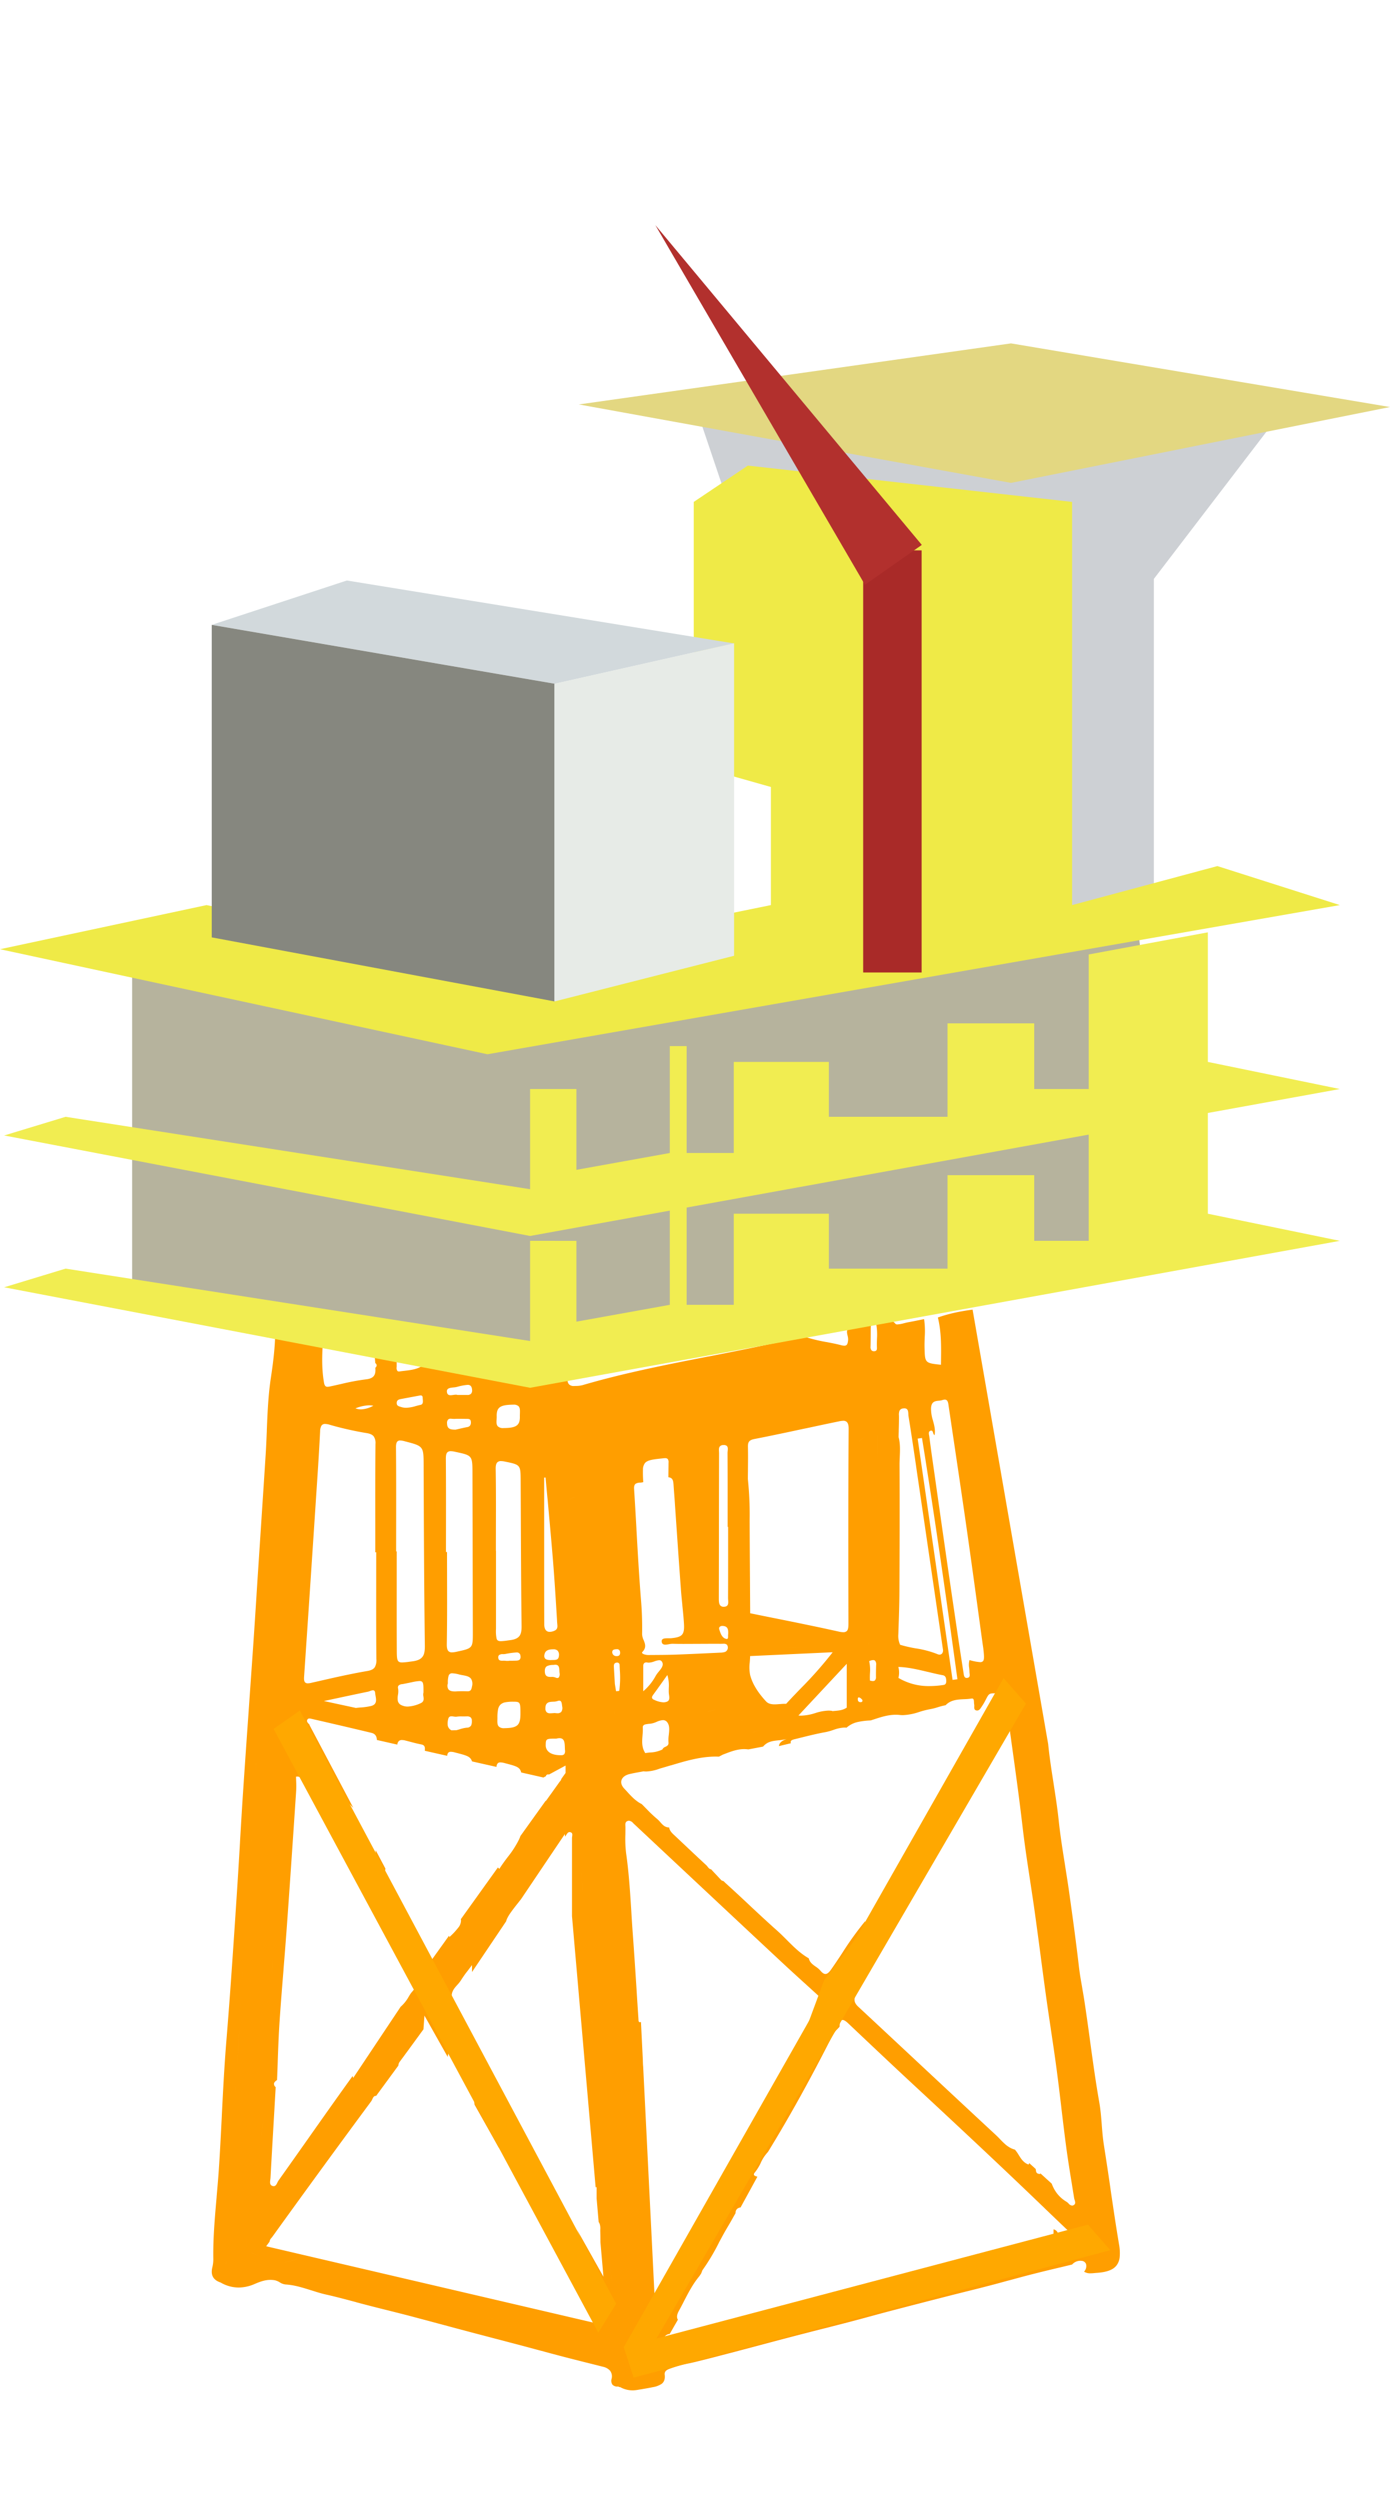 <svg xmlns="http://www.w3.org/2000/svg" width="760.903" height="1368.115" viewBox="0 0 760.903 1368.115">
  <g id="组_27" data-name="组 27" transform="translate(270.555 3649.923)">
    <path id="路径_5045" data-name="路径 5045" d="M5133.623-2073.123l-64.064,83.735v181.672l-148.708,26.877-101.781-301.707" transform="translate(-4708.47 -1343.742)" fill="#cdd0d4"/>
    <path id="路径_5013" data-name="路径 5013" d="M874.49-1787.774v180.852l213.3,42.728,357.115-67.077-20.788-183.75-336.327,58.22Z" transform="translate(-1072.716 -1335.755)" fill="#b6b39d"/>
    <path id="减去_16" data-name="减去 16" d="M230.653,592.288A14.029,14.029,0,0,1,223.4,590.4l-.435.127-.293-.343c-.11.006-.241.009-.387.009a3.651,3.651,0,0,1-2.946-1.04,3.744,3.744,0,0,1-.47-3.178,5.144,5.144,0,0,0-.836-4.468,7.257,7.257,0,0,0-3.972-2.168c-2.085-.532-4.108-1.042-6.249-1.581l-.087-.022-.244-.061-.036-.009-.691-.174-.041-.011-.573-.144-.109-.028-.288-.072-.043-.011-.142-.035-.012,0-.027-.007-.128-.032-.013,0-.232-.058-.068-.017c-3.847-.967-8.634-2.171-13.264-3.38-4.32-1.129-9.136-2.433-11.45-3.06l-.013,0-.022-.006-.008,0-.01,0-.187-.051-.436-.119-.014,0-.044-.013-.039-.011-.533-.144-.043-.012-.014,0-.006,0-.409-.111-.452-.122-.5-.134-.029-.007-.076-.021c-2.314-.626-4.99-1.349-7.466-2-4.155-1.1-8.338-2.2-15.079-3.964l-.129-.034-.049-.013-.037-.01-1.092-.286-.067-.017-.459-.121-.031-.007c-5.059-1.325-8.971-2.35-13.256-3.487-4.92-1.3-10.064-2.686-13.506-3.612l-.108-.029-.022-.006-.074-.02-.063-.017-.472-.126-.236-.063-.23-.062-.084-.023-.011,0-.355-.094-.079-.021-.046-.012c-4.7-1.263-10.556-2.834-16.443-4.381-4.192-1.1-8.385-2.147-12.085-3.072l-.074-.019-.033-.008-.028-.007-.036-.009-.059-.015-.006,0-.042-.011-.116-.029-.03-.007-.02-.005c-3.728-.931-6.182-1.545-8.825-2.224s-5.4-1.41-7.22-1.9l-.016,0-.2-.053-.021-.006-.209-.056-.1-.026L79,543.99l-.311-.084-.01,0-.092-.024-.006,0-.047-.013-.013,0-.041-.011-.028-.007-.006,0-.008,0c-5.14-1.372-10.455-2.791-15.8-3.992-2.758-.617-5.449-1.469-8.051-2.292l-.052-.016-.047-.015-.014,0-.031-.01-.005,0c-4.516-1.427-9.186-2.9-14.049-3.2a7.149,7.149,0,0,1-3.158-1.165l-.007,0a8.643,8.643,0,0,0-2.763-1.144,13.42,13.42,0,0,0-2.31-.2c-3.452,0-6.441,1.284-9.6,2.644l-.007,0-.009,0-.01,0-.173.075c.054-.119.1-.226.149-.348-.058.143-.1.245-.149.347a21.751,21.751,0,0,1-7.64,1.47,19.524,19.524,0,0,1-9.828-2.734c.017-.263.028-.473.036-.682-.016.331-.026.5-.037.682-4.156-1.375-5.631-4.161-4.512-8.517a18.761,18.761,0,0,0,.48-4.916c-.145-11.1.843-22.3,1.8-33.126l0-.025,0-.031,0-.015.006-.063v-.025l.006-.078.011-.122,0-.031.007-.083v-.005l0-.022,0-.05v-.014c.393-4.461.839-9.516,1.172-14.426.667-9.91,1.167-19.824,1.65-29.411v-.017l0-.05v-.01l0-.05,0-.037,0-.019.012-.235.005-.1v-.008l0-.042c.669-13.336,1.361-27.125,2.5-40.885,1.9-23.067,3.46-46.379,4.969-68.924v-.007l.014-.215,0-.064,0-.046.005-.075v-.017l.005-.072,0-.039.355-5.291.152-2.3c.651-9.714,1.234-19.477,1.8-28.918l.008-.136,0-.064v-.007l.013-.216.023-.385v-.013l0-.061.027-.444,0-.033.012-.193.007-.137.018-.278v-.025l.021-.355,0-.051.014-.225,0-.037V292.2l.008-.14.005-.089v-.024l0-.047c.525-8.853,1.121-18.886,1.783-28.821.977-14.706,2.037-29.713,2.973-42.953l0-.056.012-.166,0-.049,0-.016.007-.1.057-.8,0-.028.063-.9.043-.589.007-.1.032-.465,0-.035.019-.267.035-.5.01-.143.038-.533.013-.191.088-1.26,0-.013c.534-7.577,1.266-17.954,1.952-27.9.685-9.972,1.337-20.106,1.861-28.248l0-.02.006-.1.009-.139.005-.084.039-.595,0-.026,0-.036,0-.047.016-.248.013-.212.02-.317.094-1.466.005-.071.058-.906.015-.232.132-2.046c.161-2.53.335-5.217.582-8.986.328-5.018.655-10,1.026-15.628l.09-1.382.174-2.627.046-.713,0-.025.065-.984c.985-14.975,1.805-27.489,2.656-40.815.275-4.3.452-8.619.624-12.794v-.028l0-.053v-.022l0-.06v-.007l0-.073v-.01l0-.076v-.006l0-.079v-.1c.382-9.374.778-19.067,2.2-28.446,1.49-9.845,2.8-20.461,2.332-31.387A110.2,110.2,0,0,1,56.09,10.929a23.992,23.992,0,0,0,2.983.631l.027,0,.022,0,.011,0h.014l.016,0,.022,0,.01,0,.013,0,.042.007c.684.115,1.392.233,2.112.4l0,.016,0,.014v.012c-.784,9.469-1.594,19.257.108,28.92.334,1.9,1.151,2.158,1.906,2.158a7.663,7.663,0,0,0,1.485-.217l.019,0,.1-.021c1.981-.412,4.023-.879,5.514-1.219l.131-.03.03-.006.007,0,.038-.008.006,0,.01,0A122.681,122.681,0,0,1,84.381,39.02c2.209-.245,3.608-.863,4.4-1.947.72-.983.958-2.348.77-4.424a1.806,1.806,0,0,0,.743-1.335,1.672,1.672,0,0,0-.765-1.193l-.2-2.361-.128-1.5-.09-1.049-.21-2.457a29.471,29.471,0,0,0,3.479-1.069l.032-.01a17.94,17.94,0,0,1,5.909-1.362,8.5,8.5,0,0,1,3,.538q-.005.28-.009.563v.1l0,.157V21.7c0,.021,0,.041,0,.062v.01c0,.02,0,.04,0,.059v.071c0,.054,0,.107,0,.16v.018c0,.047,0,.091,0,.136l-.011.817,0,.31v.043l0,.335,0,.183,0,.095v.147c-.035,2.316-.075,4.942-.066,7.594,0,.133-.005.29-.014.534v.005a3.045,3.045,0,0,0,.384,2.107,1.139,1.139,0,0,0,.867.316,2.179,2.179,0,0,0,.34-.025c.814-.112,1.706-.215,2.238-.277l.032,0,.076-.009h.006c3.391-.393,6.9-.8,9.531-2.473,2.041-1.3,1.055-5.523.335-8.607l-.058-.247c.894.148,1.764.291,2.822.463l.017,0,.049.008.07.012h.009l.013,0,.116.019h.008c2.357.385,5.029.822,7.664,1.31.841.156,2.061.576,2.142,1.022.411,2.285,1.057,3.3,2.1,3.3A5.232,5.232,0,0,0,132,28.516l.007,0,.006,0a9.243,9.243,0,0,1,2.387-.878,21.606,21.606,0,0,1,3.5-.283c4.9,0,9.789,1.547,13.927,3.06.394.147.643.763.862,1.307l0,.008.021.05.019.045,0,.008.011.028.014.036q.023.058.046.111a2.947,2.947,0,0,1-.12,1.9c-.3,1.076-.615,2.188.964,2.892a6.692,6.692,0,0,0,2.751.563,13.207,13.207,0,0,0,4.8-1.132,21.7,21.7,0,0,1,8.356-1.642,28.28,28.28,0,0,1,8.162,1.292,20.511,20.511,0,0,0,5.959.945,15.675,15.675,0,0,0,5.751-1.073,8.315,8.315,0,0,1,2.872-.68A2.208,2.208,0,0,1,194,35.7c.609.637.867,1.755.789,3.416a3.4,3.4,0,0,0,.778,2.62,3.513,3.513,0,0,0,2.66.919c.11,0,.2,0,.292-.006l.547-.02.165-.005h.028a14.859,14.859,0,0,0,3.676-.426c22.7-6.656,46.226-11.262,68.98-15.715l.021,0,.013,0,.024,0,.053-.01h.005l.025,0,.023,0,.036-.007.009,0,.045-.009.159-.032.069-.013.013,0h.005l.019,0,.12-.023c9.987-1.955,20.313-3.976,30.623-6.189,3.515-.756,7-1.42,10.37-2.063l.084-.016.1-.019.148-.028.066-.013.078-.014.087-.017h.005l.007,0,.1-.02.018,0,.009,0,.008,0,.014,0c3.346-.635,7.137-1.355,10.831-2.15a84.362,84.362,0,0,0,11.379,2.739l.018,0,.009,0,.011,0,.016,0,.007,0c2.62.5,5.326,1.023,7.972,1.719a7.143,7.143,0,0,0,1.752.284c1.539,0,1.9-1.044,2.1-3.238a7.354,7.354,0,0,0-.3-2.238l0-.014,0-.015,0-.017c-.4-1.709-.822-3.475,1.376-4.752a35.048,35.048,0,0,0,10.082-1.962c1.414.266,1.331,1.209,1.251,2.122-.024.233-.037.433-.039.609-.013,1.034-.018,2.1-.022,2.814v.381l0,.02v.01c-.011,1.99-.023,4.245-.083,6.665a2.867,2.867,0,0,0,.563,2.167,1.742,1.742,0,0,0,1.324.473c.09,0,.152,0,.2-.006,1.5-.089,1.444-1.252,1.4-2.278v-.018c-.009-.1-.012-.193-.014-.352-.036-1.319,0-2.606.044-3.851v-.036l0-.062V16.9a33.137,33.137,0,0,0-.506-8.729,21.606,21.606,0,0,0,2.165-.748l.017-.006.014-.005.008,0,.026-.01.005,0A11.585,11.585,0,0,1,369.9,6.374a5.658,5.658,0,0,1,4.319,2.217,1.5,1.5,0,0,0,1.165.358,17.143,17.143,0,0,0,3.622-.673l.015,0,.025-.006.005,0,.055-.014.023-.006.039-.01c.667-.169,1.424-.36,2.105-.479,2.1-.367,4.349-.83,5.99-1.168l.039-.008.11-.023h.005l.033-.007h.02l.139-.029.026-.005.438-.09.052-.011.25-.051.049-.01c.5-.1,1.01-.207,1.52-.31a46.723,46.723,0,0,1,.338,9.954v.041l0,.024v.017c-.066,1.717-.133,3.49-.094,5.27l0,.116c.2,8.618.2,8.618,8.993,9.567v-.153q0-.371.01-.74v-.066l0-.113v-.01l.008-.58V29.3l.007-.339v-.03c.11-7.833.223-15.933-1.723-23.773a83.362,83.362,0,0,1,12.935-3.35c1.854-.338,3.9-.66,6.074-.956l41.372,237.7c.034.336.068.663.1.994.719,6.842,1.78,13.646,2.806,20.225l0,.015.008.052,0,.007,0,.011v.005l.007.047.007.041.007.04.007.047.008.056v.007l.007.048,0,.016.011.073.009.054c1.019,6.54,2.073,13.3,2.785,20.046.868,8.237,2.188,16.5,3.463,24.485l0,.01.006.036,0,.022.011.064v.007l.012.064v.007l0,.005.031.2v.005l.012.073.037.236.017.111,0,.027.013.081v.005c.718,4.5,1.46,9.158,2.12,13.846,2.136,15.188,3.865,27.949,5.359,40.867.438,3.77,1.1,7.484,1.731,11.076v.007l0,.009.006.031,0,.011,0,.008.005.029.013.068,0,.007,0,.019.025.142.026.151,0,.022.039.225.028.161,0,.01.013.074,0,.015.018.105,0,.009,0,.024c.322,1.835.687,3.914,1,5.927,1.14,7.411,2.136,14.676,3.1,21.7l.008.062,0,.019.02.144.019.134,0,.019v.006l.009.062.009.063v.014l0,.012.012.091.01.076v.009l.008.058v.009l.008.057v.01c1.5,10.929,3.046,22.229,5.025,33.438.708,4.03,1.04,8.176,1.359,12.185v.006l0,.034,0,.008,0,.042v.005l0,.032,0,.022v.006c.291,3.682.592,7.489,1.206,11.329,1.257,7.861,2.48,16.167,3.463,22.842l.019.127,0,.03,0,.033.032.218.022.143,0,.011,0,.027.01.064.02.132.022.148,0,.006,0,.013v.011l.014.1,0,.022.009.063,0,.014,0,.012,0,.017.014.1c1.427,9.69,2.9,19.711,4.611,29.881a25.514,25.514,0,0,1,.389,6.932,8.992,8.992,0,0,1-1.783,4.757c-1.889,2.387-5.366,3.665-10.941,4.022-.367.024-.767.061-1.146.1l-.018,0h-.018a20.962,20.962,0,0,1-2.114.133,6.171,6.171,0,0,1-3.5-.91,4.4,4.4,0,0,0,1.059-4.272,2.789,2.789,0,0,0-2.412-1.642,6.507,6.507,0,0,0-.712-.042,6.1,6.1,0,0,0-4.486,2.063c-1.845.448-3.681.888-5.155,1.242l-.188.045-.128.031-.055.013-.6.143-.151.036-.081.02-.488.117-.019,0-.029.007-.032.007-.015,0-.006,0-.067.016-.014,0-.021.005c-4.941,1.181-10.049,2.4-15.321,3.756-4.292,1.1-8.655,2.292-12.162,3.249l-.037.01-.009,0-.022.006-.015,0-.013,0-.006,0-.048.013-.07.019-.013,0-.026.007-.009,0-.028.007c-3.48.95-6.892,1.879-10.371,2.786-4.206,1.1-8.372,2.137-12.048,3.054l-.008,0-.023.005-.008,0-.1.026-.028.007-.21.052-.061.015-.032.008-.011,0-.1.024-.5.125-.027.006-.2.049-.045.012c-3.4.847-6.205,1.553-8.578,2.161-10.56,2.7-21.862,5.6-32.958,8.507-3.477.909-7.154,1.913-9.587,2.578l-.093.025-.028.008-.2.055-.044.013-.059.016-.186.051-.028.008-.013,0-.081.022-.09.024-.14.039-.184.05-.008,0-.027.007-.013,0-.007,0-.084.023c-3.25.887-6.61,1.8-10.151,2.728-5.011,1.309-10.09,2.6-14.171,3.644l-.016,0-.139.036-.016,0-.484.123-.013,0-.027.007-.167.042-.49.125-.063.016-.062.015-.139.036-.055.013c-5.033,1.283-10.36,2.642-15.285,3.925-5.921,1.542-12.239,3.22-16.42,4.331l-.03.008-.237.063-.365.1-.023.006-.273.073-.078.021-.035.01-.041.011-.075.02-.069.019-.018.005-.045.012-.158.041-.066.018-.077.02-.167.044-.081.022-.06.016-.254.067-.225.059c-4.527,1.2-8.942,2.374-13.2,3.492l-2.237.587-.115.031-.1.026-.011,0-.087.022-.008,0-.028.007-.04.011-.014,0c-6.1,1.6-12.411,3.258-18.841,4.825-1.174.286-2.273.534-3.589.828l-.009,0-.085.019-.1.022-.033.008-.01,0-.011,0-.011,0-.01,0-.012,0a70.924,70.924,0,0,0-10.845,3.043c-1.343.534-2.757,1.267-2.518,3.209.278,2.28-.282,3.918-1.713,5.009a12.456,12.456,0,0,1-4.938,1.808c-1.85.4-3.719.712-5.526,1.018H235.9l-.012,0-.031.005-.05.008-.054.009-.014,0-.061.01-.066.011H235.6l-.069.012-.044.007h-.007l-.024,0-.107.018h-.008l-.285.048-.331.056-.285.049-.049.008-.027,0-.065.011-.024,0c-.274.045-.6.1-1.123.192A18.7,18.7,0,0,1,230.653,592.288ZM247.076,568.8h0c.24.884.667,1.313,1.308,1.313a4.741,4.741,0,0,0,2.082-.831l.013-.006.012-.007.005,0,0,0a5.277,5.277,0,0,1,1.086-.534c3.458-.906,6.963-1.662,10.353-2.393h.007l.011,0,.047-.01.065-.013.09-.019.031-.006h.005l.049-.011.007,0,.008,0,.006,0a141.425,141.425,0,0,0,21.291-5.785c-1.545-.124-3.091-.2-4.728-.238l25.026-6.746c.575.136,1.168.3,1.672.435l.23.064.005,0,.007,0,.006,0a16.458,16.458,0,0,0,4.139.791c.2,0,.375-.008.535-.024a47,47,0,0,0,19.145-5.723l.13-.243.055-.1.018-.032.01-.018.087-.159.031-.058.1-.189.013-.024.007-.014c.335-.618.725-1.34,1.127-2.071l5.894-1.589a3.581,3.581,0,0,0,.91,1.06,3.171,3.171,0,0,0,2.056.835c1.408,0,2.683-1.082,3.851-2.251A34.574,34.574,0,0,0,353,542.3l.007,0,.024-.008.013,0,.025-.007.005,0,.006,0,.007,0,.007,0c1.3-.393,2.649-.8,4.023-1.131,3.258-.786,6.5-1.7,9.353-2.5l.033-.009.082-.023.008,0,.076-.021.139-.04.022-.006.009,0,.036-.01.022-.006.041-.012.007,0,.013,0,.029-.008.014,0c4.029-1.131,8.194-2.3,12.4-3.2,5.036-1.081,9.968-2.455,14.737-3.783l.029-.008.059-.016.039-.011.019-.005.118-.032.014,0,.015,0,.015,0,.086-.023.011,0,.149-.041c2.683-.746,5.453-1.516,8.267-2.234,6.314-1.617,13.134-3.232,20.85-4.937a4.994,4.994,0,0,1,1.148-.106c.227,0,.474.008.707.017h.011c.226.009.489.018.729.018a4.343,4.343,0,0,0,2.22-.495c5.224-2.951,11.071-4.009,16.725-5.032l.012,0h.012l.041-.008.036-.006.028-.005.012,0,.049-.009.041-.007.011,0,.036-.006h.006c1.929-.35,4.116-.746,6.227-1.234a11.269,11.269,0,0,1,1.255-.195h.013l.013,0,.024,0,.018,0,.043,0h.012c1.315-.146,2.557-.284,3.407-1.627.245.023.487.034.722.034a3.442,3.442,0,0,0,2.626-.9,4.116,4.116,0,0,0,.841-3.158c-.081-1.6-.063-3.179-.047-4.711v-.316l0-.179v-.022c.007-.617.016-1.384.016-2.134a3.346,3.346,0,0,1,2.206,1.666,6.271,6.271,0,0,1,.5,2.271v.036l0,.015.009.085c.305,3.328,1.644,4.946,4.092,4.946a8.983,8.983,0,0,0,2.7-.5c.267-.089.577-.158.763-.2l.031-.007.014,0,.026-.005.008,0,.017,0c1.029-.232,2-.45,2.34-1.678.32-1.181-.462-1.886-1.219-2.569l-.036-.033-.059-.053c-.085-.076-.175-.158-.259-.239-5.246-4.957-10.579-10.048-15.85-15.13-22.867-22.02-45.687-43.359-72.914-68.624-10.488-9.73-20.767-19.45-30.707-28.85l0,0-.012-.012-.078-.074-.009-.009-.086-.082-.105-.1-.024-.022-.158-.149-.027-.026,0,0-.143-.136-.138-.131-3.338-3.157c-1.285-1.215-2.27-1.805-3.01-1.805-1.05,0-1.594,1.21-1.664,3.7-.391.459-.833.92-1.155,1.256l-.017.018-.032.034-.014.013-.009.01-.013.014-.011.012-.006.007-.007.007a13.2,13.2,0,0,0-2.4,3.035c-12.1,23.924-23.72,44.9-35.528,64.124a21.408,21.408,0,0,0-3.941,5.946l-.006.011-.006.014,0,.005,0,.007,0,.006-.006.012,0,.006a25.575,25.575,0,0,1-3.227,5.218c-.444.515-.6.934-.485,1.283.183.554,1.016.824,1.888,1.032L289.471,492.2a3.161,3.161,0,0,0-2.059.943,3.248,3.248,0,0,0-.683,2.174c-.17.293-.334.581-.49.857l-.015.028-.065.114-.2.355-.046.081-.1.181-.133.236-.283.5-.02.032-.065.118,0,.005-.075.131,0,0-.006.01-.049.087-.017.03-.023.04-.038.066c-.779,1.377-1.748,3.091-2.709,4.692-1.7,2.826-3.271,5.763-4.788,8.6l0,.008,0,.007,0,.007,0,.009-.017.033,0,.005-.039.073,0,.007-.016.031-.014.029-.005.01-.013.025-.007.013-.006.011-.017.032a113.7,113.7,0,0,1-8.878,14.777l-.015.038-.059.153c-.029.074-.057.147-.085.221l-.011.028c-.083.213-.166.426-.25.639l-.032.086-.229.59-.326.5c-.135.2-.279.413-.426.642l-.187.28c-3.554,4.227-6.089,9.139-8.541,13.888l0,0-.015.035-.074.142,0,.011-.026.049-.03.056-.027.052-.005.01-.034.066,0,.008-.042.081c-.671,1.3-1.589,3.073-2.5,4.715-.761,1.371-1.469,3.306-.517,4.734l.013.019.006.01-4.493,7.811a3.589,3.589,0,0,0-2.567,1.241c-1.452,1.7-1.259,4.445-1.165,5.247l-.629,1.095Zm-55-8.536h0c.019.036.038.073.055.109l.007.013.012.024a3.275,3.275,0,0,1-.542.393,3.312,3.312,0,0,0,.544-.393l-.016-.031C192.111,560.331,192.092,560.295,192.074,560.26ZM89.676,431.132c-.917,0-1.366.944-1.8,1.857l0,.006-.009.017-.005.011,0,0a7.005,7.005,0,0,1-.6,1.094c-8.9,12.024-17.987,24.4-27.017,36.773s-18.126,24.919-27.048,37.318c-.136.184-.3.385-.413.52l-.011.014-.008.01-.023.028-.008.01-.007.01a3.4,3.4,0,0,0-1.072,2.092l-1.852,2.533,182.989,42.694-17.694-29.066-7.359-13.083a.783.783,0,0,0,.408-.272.914.914,0,0,0,.023-.841,38.184,38.184,0,0,0-2.371-5.191l0-.008,0-.008,0-.01,0-.006-.019-.035-.009-.017c-.288-.552-.712-1.374-1.079-2.134a2.937,2.937,0,0,0-1.185.971l-14.4-25.6a8.429,8.429,0,0,0-.679-4.928c-2.088-4.564-4.556-8.994-6.942-13.278l-.019-.034-.015-.028-.011-.022-.058-.1-.115-.209-.01-.017-.023-.041,0-.005-.01-.018-.014-.025-.079-.142,0-.007c-.751-1.347-1.885-3.383-2.873-5.226l-.221.033-.426.063-.065.01-.413.061v2.618l-13.27-23.591a41.825,41.825,0,0,0-1.466-7.465,50.181,50.181,0,0,0-6.627-13.841,22.953,22.953,0,0,1-1.534-2.828l0-.008-.005-.012c-.931-1.923-1.894-3.911-3.821-5.271a4.814,4.814,0,0,0-1.2,3.378l-12.771-22.7-.553,7.529c-.593.809-1.207,1.651-2.055,2.815l-.435.6-.727,1-.038.05,0,.005-.016.022-.249.341-.021.028-.057.077-.2.268-.009.012-.015.021-.171.234-.015.021c-2.746,3.765-5.859,8.032-9.019,12.3a3.634,3.634,0,0,0-.7,2.028L89.968,431.161a1.4,1.4,0,0,0-.289-.03ZM151.156,552.3c.884.213,1.786.435,3.005.74C153.03,552.753,152.1,552.524,151.156,552.3ZM118.363,375.789c-.23,0-.4,0-.522.009.394.771.856,1.685,1.414,2.794l.055.11.07.139.033.066.118.234.013.028.17.337,0,.007.008.018.1.193,0,.007,0,.005.022.045.019.039.005.01.022.044.006.014.021.042.048.1.007.013c1.3,2.592,2.532,5.04,3.9,7.532,5.635,10.328,11.633,21.272,15.655,28.606l.029.053.4.728.1.174,0,.008.105.191.051.094.149.274.011.019.009.017.181.33.32.584.011.02.023.044.017.031.044.081c9.721,17.74,19.774,36.084,29.662,54.407,3.636,6.743,7.086,13.543,10.422,20.119l.057.112.014.026.013.024.01.019.061.12.011.022,0,.005.02.04.047.093.02.039c3.914,7.718,7.961,15.7,12.277,23.526,1.159,2.106,2.293,4.273,3.293,6.186l0,.006.053.1.031.059,0,.008,0,.008.01.018,0,.009.009.016.014.024.014.027.074.139,0,.01,0,.005,0,.006c4.077,7.8,8.293,15.861,14.555,22.456a5.025,5.025,0,0,1,.649.962l.008.014.008.013.013.023c.406.731.825,1.486,1.651,1.486a1.7,1.7,0,0,0,.46-.072c1.51-.447,1.329-1.773,1.17-2.943l0-.007a8.315,8.315,0,0,1-.1-.958,42,42,0,0,0-2.974-14.327,123.369,123.369,0,0,0-6.189-13.072l0-.007,0-.009,0-.008-.013-.025-.008-.016,0-.006-.012-.022,0,0-.02-.037-.012-.023,0-.009c-1.652-3.157-3.361-6.423-4.825-9.767-.331-.754-.685-1.526-1.019-2.252l-.014-.033-.005-.013-.048-.1-.072-.158-.006-.013,0-.007-.061-.13-.053-.114-.061-.132c-.032-.068-.063-.135-.094-.2l-.015-.032-.071-.156,14.489,25.795-1.645-18.833c-.007-2.247-.035-4.128-.087-5.919-.014-.384,0-.771.008-1.03v-.031a8.442,8.442,0,0,0-.282-2.942,5.12,5.12,0,0,0-.613-1.225l-1.123-12.861v-6.159l-.207,0-.33,0L197.2,332.751c0-13.622,0-27.988,0-42.7a5.922,5.922,0,0,1,.074-.785l.006-.039,0-.009.005-.037c.13-.919.265-1.87-.7-2.267a1.892,1.892,0,0,0-.689-.149c-.859,0-1.347.788-1.82,1.551l0,.006c-.157.251-.287.457-.42.642l-.123.167-.122.166-.125-1.436L169.2,323.635v-.015l-.017.021,0,0c-4.763,5.984-7.386,9.279-8.036,11.962L142.469,363.35v-3.822c-.7.952-1.354,1.809-1.879,2.5l-.009.012-.052.068-.081.107-.016.022-.011.014-.051.068-.092.121-.01.014-.011.014-.026.034-.013.016,0,0-.018.023a57.792,57.792,0,0,0-3.724,5.243,17.776,17.776,0,0,1-2.044,2.584l-.008.009-.01.012c-1.52,1.7-3.092,3.451-3.058,6.1a9.208,9.208,0,0,1-3.243.549,24.2,24.2,0,0,1-4.615-.6l-.015,0-.119-.023-.009,0-.012,0A25.932,25.932,0,0,0,118.363,375.789Zm116.589,14.872h0l1.031,20.7c.01.606.026,1.167.048,1.715.026.754.072,1.443.141,2.105l6.392,128.707,2.423-4.349a9.753,9.753,0,0,0,1.13,1.769c4.011-7.268,8.34-14.976,11.5-20.6l.164-.292,0,0,.007-.012,0-.007.007-.013.041-.073.009-.016.008-.014.011-.02.167-.3.1-.176.005-.011.069-.123.025-.046.018-.032.013-.023.008-.015,0-.007.005-.009,0-.005,0-.005.011-.02,0-.005c10.486-18.669,21.328-37.973,31.033-57.538l-.075-.027-.321-.114-.517-.184-.01,0,1.24-2.226-.1-.659a15.909,15.909,0,0,0,1.727-2.758l.009-.014.018-.031,0,0c.187-.351.319-.595.442-.815,11.35-20.331,22.854-40.832,30.466-54.4l.41-.731.028-.051.022-.037.18-.32.094-.165.013-.024.049-.088.07-.124.147-.264.142-.254c2.855-5.089,5.807-10.351,8.743-15.59a5.618,5.618,0,0,1,1.626-.187c1.154-.022,2.345-.044,2.707-1.388.321-1.2-.724-2.032-1.735-2.837l-.023-.019-.012-.009-.011-.008-.014-.011c-.186-.147-.468-.37-.7-.59-2.648-2.44-5.453-5-7.847-7.173l-.069-.064-.382-.348-.062-.057-.008-.007-.033-.03-.173-.157-.015-.014-.789-.717-.039-.032-.185-.17-.006,0-.013-.013-.005,0-.212-.194-.137-.124,0,0-.116-.105c-3.671-3.338-7.832-7.121-11.943-10.959-16.163-15.077-31.769-29.686-47.664-44.57l-.287-.267q-8.413-7.879-16.829-15.755c-1.068-1-2.143-2.006-3.213-3.01l-.7-.656-.073-.067-1.213-1.137-.887-.831-.5-.47c-3.544-3.32-6.232-5.837-9.419-8.82-.079-.07-.163-.151-.264-.254l-.039-.038,0,0,0,0-.078-.076a3.574,3.574,0,0,0-2.329-1.361,2.134,2.134,0,0,0-.678.113c-1.425.466-1.355,1.7-1.292,2.792v.019c.014.292.021.452.024.606.006,1.2-.01,2.464-.027,3.652l0,.158v.086a65.881,65.881,0,0,0,.391,10.334c1.53,10.639,2.205,21.453,2.858,31.911l0,.038.031.48,0,.016v.019l.016.257.01.163v.021l.022.345.005.084v.014l0,.057c.218,3.474.444,7.066.715,10.682.767,10.327,1.42,20.458,2.051,30.255l.019.282,0,.051v.014l.025.392,0,.029.009.138,0,.016.019.266.011.174v.012l0,.054.036.563,0,.035.031.484,0,.032.011.167c.217,3.381.547,8.484.9,13.744,0,.076.009.167.014.287v.016c.026.688.053,1.4.755,1.4a1.8,1.8,0,0,0,.55-.109ZM80.868,533.422h0a1.078,1.078,0,0,0,.324.536,1.07,1.07,0,0,1-.323-.537Zm137.023-14.4h0l.088,1.3c.278,4.319.594,8.9.94,13.6-.341-4.677-.657-9.253-.939-13.6ZM83.675,529.047a2.341,2.341,0,0,1-.863,1.553A2.336,2.336,0,0,0,83.675,529.047ZM20.113,527.5h0a11.048,11.048,0,0,0,.506,1.171,11.228,11.228,0,0,0,.791,1.3l.008.011.022.033.014.02.1.148-.093-.139-.012-.017L21.43,530a11.219,11.219,0,0,1-.812-1.333,10.383,10.383,0,0,1-.506-1.173ZM68.986,529.6l-.033.011-.008,0a8.008,8.008,0,0,1-1.364.375,7.663,7.663,0,0,0,1.365-.374Zm-44.637-6.838a7.914,7.914,0,0,0,.987.323,154.9,154.9,0,0,1,19.892,6.518,154.468,154.468,0,0,0-19.892-6.519A8,8,0,0,1,24.349,522.766ZM8.025,521.028h0c.031.773.015,1.71-.4,2.1.414-.379.436-1.272.4-2.1Zm14.349,1.211a5.287,5.287,0,0,1,1.815.466l.015.006.066.026.018.006-.016-.006-.023-.01-.025-.01-.019-.007a5.216,5.216,0,0,0-1.828-.472,1.9,1.9,0,0,0-.758.146A1.931,1.931,0,0,1,22.374,522.239Zm24.317-1.9h0l-.006,0-.007,0A30.322,30.322,0,0,1,37.9,522.41a30.268,30.268,0,0,0,8.782-2.061l.015-.006ZM26.6,518.716c.159.056.316.113.522.19C26.945,518.839,26.789,518.781,26.6,518.716Zm-5.331-2h0a23.916,23.916,0,0,0,5.03,1.907A24.055,24.055,0,0,1,21.27,516.712Zm-2.112-8.86h0c-.029.469-.052.908-.07,1.3-.149,3.012-.095,4.771.619,6.026-.713-1.257-.768-3.016-.618-6.026.017-.387.04-.826.069-1.3Zm434.3-34.472,0,0,6.363,5.785a19.409,19.409,0,0,0,2.973,5.442,18.539,18.539,0,0,0,5.188,4.509,5.785,5.785,0,0,1,1,.845l.015.015.017.016.013.012.009.009.005.005a2.994,2.994,0,0,0,1.9,1.15,1.707,1.707,0,0,0,.781-.206c1.319-.679.964-1.819.621-2.921l-.007-.02-.006-.021a7.355,7.355,0,0,1-.266-1.03c-.31-1.924-.633-3.909-.849-5.234l-.031-.188-.056-.346,0-.015-.151-.929,0-.007,0-.015,0-.016,0-.022-.023-.142-.01-.06,0-.014-.009-.053-.014-.086c-1.108-6.782-2.255-13.794-3.184-20.792-.978-7.348-1.85-14.658-2.618-21.107v-.02l-.009-.077,0-.023,0-.017,0-.012-.023-.2v-.01l0-.014-.009-.076,0-.029-.009-.072-.006-.042-.017-.143c-.769-6.434-1.641-13.726-2.6-20.973-.991-7.412-2.142-15.107-3.067-21.29l-.021-.141,0-.017v-.011l-.014-.1-.028-.191-.005-.036,0-.013v-.013l-.028-.185,0-.013-.046-.307-.013-.089-.005-.038,0-.012v-.005c-.6-3.984-1.6-10.651-2.448-16.784-1.059-7.609-2.094-15.439-2.85-21.156l-.049-.374,0-.037-.032-.241-.01-.079V355.1l-.121-.914-.008-.059c-1.143-8.642-2.173-16.4-3.21-23.819-.764-5.473-1.588-10.882-2.385-16.112l-.022-.144-.01-.065v-.006l-.007-.049-.029-.19,0-.022-.018-.119-.014-.1-.053-.339,0-.018,0-.007-.006-.038v-.009l0-.007-.008-.052,0-.011-.008-.05-.015-.1c-1.425-9.341-2.9-19-4.023-28.683-1.884-16.233-4.124-32.3-6.289-47.831l0-.014v-.019l-.007-.056,0-.01q-.428-3.073-.854-6.137a4.069,4.069,0,0,1-.041-.465c-.045-.677-.092-1.377-.955-1.559a1.122,1.122,0,0,0-.261-.028c-.557,0-.883.39-1.228.8a5.014,5.014,0,0,1-.447.478,13.542,13.542,0,0,0-4.428,7.668l-49.461,89.654-.458.815-.1.168-.928,1.65a7.752,7.752,0,0,0-.356.7l-6.982,12.658c-.885.3-1.741,1.424-3.051,3.994a139.862,139.862,0,0,1-9.464,18.289l-.007.012-.015.028-.011.019-.023.04-.007.01-.04.069-.014.021-.024.04-.016.027,0,.008c-1.841,3.162-3.744,6.431-5.517,9.823-1.65,3.16-1.392,5.064.984,7.275,10.084,9.39,20.028,18.671,29.643,27.647l.036.034,1.3,1.217.063.058.15.14.2.188.007.006.07.066.021.02.163.152.025.024.077.071.245.23.557.52.125.117.466.435c13.072,12.2,27.889,26.037,42.281,39.386.716.666,1.425,1.4,2.051,2.05l.06.061.006.007.05.051.022.022.006.005c2.29,2.378,4.657,4.837,8.15,5.71a21.36,21.36,0,0,1,2.042,2.887l.006.01.007.012.009.013.015.023c1.319,2.109,2.683,4.29,5.386,5.232a4.289,4.289,0,0,1,.22-.452l.008-.016,0-.006,0,0,.011-.021.009-.017.005-.011.009-.019c.039-.079.084-.168.116-.245l3.525,3.206.131.822.066.4c.162,1.013.875,1.5,2.179,1.5.1,0,.142,0,.184,0l-.013-.067-.062-.4ZM47.623,254.15a6.119,6.119,0,0,1-1.487,2.309c.013.834.045,1.71.072,2.38v.016a48.358,48.358,0,0,1,.014,5.062v.025l-.011.155,0,.048,0,.018-.03.439,0,.023-.021.306,0,.027,0,.021,0,.024-.015.231c-1.52,22.655-3.243,48.329-5.079,73.821-.57,7.873-1.266,16.47-1.727,22.159l0,.035v.014l-.008.1-.014.179-.027.338,0,.036,0,.026-.009.108,0,.03,0,.013-.012.142,0,.017v.008l0,.019,0,.036v.012l-.019.232,0,.044-.008.1c-.724,8.961-1.473,18.227-2.1,27.523-.5,7.426-.764,14.817-1.018,21.965l0,.131v.017l0,.049,0,.066v.007l0,.054-.007.18v.011l-.019.513,0,.053v.039c-.145,4.011-.233,6.413-.346,9.133-.806.558-1.637,1.242-1.694,2.09A2.343,2.343,0,0,0,35,426.35q-.27,4.659-.542,9.318l-.024.423-.071,1.233v.006l0,.063,0,.028-.008.133,0,.059-.015.263-.005.092c-.524,8.964-1.4,23.966-2.17,38-.019.307-.069.663-.106.922l0,.038v.006l0,.019,0,.032c-.192,1.347-.409,2.873,1.128,3.418a2.184,2.184,0,0,0,.719.136c1.078,0,1.584-1.039,2.074-2.045l.005-.012.006-.014.006-.014a7.335,7.335,0,0,1,.566-1.023c5.62-7.9,11.5-16.229,15.383-21.743l.042-.06.2-.28.019-.026.032-.044.144-.2.048-.068.153-.217.016-.023.149-.212.019-.025.022-.032,0-.006.058-.083.085-.122.026-.037.005-.008.01-.014.07-.1.013-.017.13-.185.024-.035.012-.018,0,0c7.746-10.985,15.755-22.344,23.9-33.639l.3,1.1,26-39a19.942,19.942,0,0,0,4.34-5.413l.007-.009.017-.024.007-.012.029-.047.011-.018,0-.007c.282-.462.665-1.09,1.074-1.682a12.391,12.391,0,0,1,.82-1.037l.012-.014.018-.02.011-.013c1.021-1.2,2.076-2.439,1.265-4.1l-.032-.065-.016-.033,1.979-2.762.418.76-.343-.625-.074-.135,16.919-23.612c.065.256.136.507.212.746a37.29,37.29,0,0,0,4.9-5.228,6.112,6.112,0,0,0,1.451-3.968,3.94,3.94,0,0,0-.09-.588l20.284-28.308a4.573,4.573,0,0,0,.835.747c1.347-2.2,2.91-4.279,4.421-6.291l.013-.017.031-.04.011-.012a53.212,53.212,0,0,0,6.281-9.752c.28-.621.532-1.246.748-1.857l13.867-19.353v.286l.046-.065.862-1.2.067-.095.307-.427.468-.652.686-.957.036-.049.005-.008.1-.134.039-.053.235-.328.022-.031.143-.2.325-.454c1.4-1.953,2.761-3.856,4.049-5.666.093-.133.2-.261.339-.436l0-.005,0-.005,0,0,.009-.009,0-.005,0-.005a2.8,2.8,0,0,0,.8-1.427l2.307-3.219v-4.048l-9.07,4.9-.178-.026a2.5,2.5,0,0,0-.333-.026,1.111,1.111,0,0,0-1.175.962l-1.366.738L169.4,254.146a4.687,4.687,0,0,0-.766-1.775c-1.1-1.452-3.257-2.025-7.562-3.167l-.009,0-.645-.172a9.707,9.707,0,0,0-2.39-.4,1.922,1.922,0,0,0-1.471.5,3.141,3.141,0,0,0-.68,1.975l-13.4-3.017a4.66,4.66,0,0,0-.7-1.427c-1.16-1.54-3.415-2.124-7.906-3.287l-.018,0-.193-.05-.364-.095-.288-.075a8.365,8.365,0,0,0-2.065-.326,1.953,1.953,0,0,0-1.451.479,2.655,2.655,0,0,0-.594,1.73l-12.247-2.758v-.035l0-.075c0-.047,0-.093.007-.139l.005-.113c.069-1.336.141-2.717-1.97-3.126-2.254-.436-4.455-1.019-6.584-1.583l-.026-.007-.013,0-.008,0-.049-.013-.148-.04-.131-.034c-.732-.194-1.242-.327-1.706-.446a7.559,7.559,0,0,0-1.883-.282,2.382,2.382,0,0,0-1.8.639,3.232,3.232,0,0,0-.77,1.866L90.4,236.361c-.07-2.157-1.035-3.429-2.95-3.891-11.129-2.677-22.161-5.23-32.424-7.589-.06-.013-.123-.029-.183-.045l-.026-.007-.023-.006-.01,0-.008,0-.019-.005L54.7,224.8l-.008,0-.06-.016-.009,0-.007,0-.013,0-.013,0-.018,0h-.005a4.616,4.616,0,0,0-1.1-.193,1.2,1.2,0,0,0-1.145.663c-.516.955.2,1.7.9,2.416l.121.119.257.266.05.049-.218-.049L77.5,273.512l-.094-.094-.093-.095-.041-.041-.132-.132-.3-.3-.015-.015-.351-.354-.055-.055-.17-.171L75.992,272l-.257-.259-.065-.065c-.452-.456-1.654-1.666-2.753-2.766l8.345,15.265.232.424,4.467,8.172,3.074,5.624.572,1.045c.022-.577.063-1.161.1-1.629v-.014l0-.056,0-.039,0-.032v-.013l0-.045v-.023l.007-.1,0-.025c0-.059.007-.118.013-.177l0-.068.019-.286.011-.153,0-.054,5.342,10.09L89.18,330.232c-.14-.309-.281-.595-.433-.872C76.094,306.226,62.386,281.275,50.531,259.7c-.024-.042-.048-.086-.071-.129l-.029-.054-.019-.034-.011-.019-.006-.012-.005-.011-.014-.024-.024-.046-.017-.032c-.784-1.449-1.594-2.948-3.483-2.948a4.264,4.264,0,0,0-.713.064A6.076,6.076,0,0,0,47.623,254.15ZM213.7,464.965c.106,1.306.21,2.49.317,3.587C213.9,467.369,213.8,466.184,213.7,464.965ZM28.368,442.724c-.022.341-.048.73-.081,1.182a118.815,118.815,0,0,1-1.867,12.978,116.994,116.994,0,0,0,1.868-12.978C28.312,443.583,28.336,443.218,28.368,442.724Zm183.548-6.139h0c.033.436.062.827.088,1.188-.025-.352-.052-.736-.086-1.189Zm-198.825-10.6-.02.246,0,.048-.04.509c-.07.916-.142,1.866-.214,2.825l.129-1.688.105-1.37.027-.355Zm197.448-6.894h0l.033.4.023.284.012.144c.193,2.4.37,4.587.534,6.655-.185-2.332-.387-4.848-.6-7.479Zm-193.5-55.481h0l0,.024-.006.057v.008l0,.051v.005l0,.019v.008l0,.029c-.771,9.08-1.644,19.37-1.931,29.484-.247,8.631-.88,17.829-1.4,24.878.555-7.467,1.158-16.262,1.4-24.879.291-10.2,1.172-20.553,1.95-29.685ZM209.9,411.229h0l.13,1.6c.1,1.211.216,2.6.353,4.265l-.06-.736L210.2,415l-.012-.142L210.1,413.7l-.117-1.427Zm-1.7-21.012h0l.1,1.236.1,1.255-.036-.454-.059-.744q-.05-.638-.1-1.293Zm-.351-5.327h0c.082,1.595.166,2.924.265,4.181l.014.174-.014-.175c-.1-1.268-.184-2.636-.263-4.181Zm-.158-3.508c0,.139.011.279.016.417l0,.033,0,.081.005.117c0-.035,0-.07,0-.1v-.03c0-.1-.008-.193-.011-.29ZM33.185,352.63v.086c.058,6.025.117,12.255-.238,18.39-.2,3.466-.419,6.886-.66,10.455.247-3.662.464-7.082.66-10.454.357-6.163.3-12.414.238-18.459v-.013Zm173.91,18.147h0c.068.773.127,1.53.182,2.315-.056-.81-.114-1.568-.18-2.316Zm-89.975,1.181a2.177,2.177,0,0,1-.468.158A2.117,2.117,0,0,0,117.12,371.958Zm2.211-13.009h0c.25.575.457,1.069.632,1.51.365.927.007,3.7-.508,6.041a22.634,22.634,0,0,1-1.327,4.262c.106-.225.22-.492.337-.8a27.048,27.048,0,0,0,.99-3.465c.516-2.338.873-5.113.509-6.041C119.792,360.031,119.6,359.579,119.33,358.949Zm235.345-14.387c-5.036,6.15-8.411,13.32-11.675,20.255l-.007.019c-.811,1.722-1.375,2.911-1.887,3.978a161.847,161.847,0,0,0,10.735-17.07c.253-.45.577-.975.7-1.173l.021-.034.016-.026.01-.015.011-.017.007-.012.006-.009,0-.005c1.091-1.769,2.219-3.6,2.061-5.89Zm-81.265-37.354h0l5.658,6.024,1.243.468a12.811,12.811,0,0,0,1.12,1.136c4.406,3.971,8.663,7.952,12.42,11.464l.106.1.033.032.05.047.008.007.011.009.1.1.042.04.007.007.157.146.1.1.013.012.042.04,0,0,.017.016c4.83,4.513,9.824,9.18,14.923,13.7,1.851,1.648,3.577,3.377,5.246,5.05l.01.008.019.019.021.02.007.006.045.044.008.009.008.008c3.627,3.636,7.378,7.4,12,10.029.493,2.216,2.137,3.381,3.726,4.506l.011.006.005,0,.01.007a12.856,12.856,0,0,1,2.57,2.181c1.06,1.28,1.949,1.876,2.8,1.876.966,0,1.919-.769,3.188-2.571,1.973-2.8,3.864-5.658,5.692-8.425l.045-.068.066-.1,0-.005.01-.014.052-.079,0-.006.034-.051.027-.04.087-.132.006-.01.013-.017.009-.014.007-.011a173.43,173.43,0,0,1,12.494-17.341c.327,1.816-.579,3.246-1.454,4.629l0,.006,0,.005,0,0c-.819,1.29-1.667,2.625-1.512,4.268a4.919,4.919,0,0,0,2.758-2.663l.193-.337.249-.439.293-.517q.36-.637.724-1.273L359,339.1l.006-.011.017-.031,0-.007.029-.051.016-.03.006-.01.016-.029,0,0,.069-.122.008-.015c2.493-4.388,5.319-9.362,8.008-14.382,3.9-7.293,7.992-14.44,11.949-21.352l.022-.038.009-.014.021-.036.008-.014,0-.012.007-.014.006-.012,0-.007.025-.045.022-.038.005-.009,0-.006c5.911-10.334,12.022-21.019,17.407-31.943,4.991-10.132,10.859-19.93,16.535-29.4l.012-.02.006-.01,0-.007.015-.025.009-.016.3-.5.119-.2.061-.1.233-.391.042-.07.284-.477.29-.486.006-.011.182-.3.026-.043q.974-1.629,2.012-3.371a92.119,92.119,0,0,0,4.62-9.3l.012-.022.005-.013,0-.006c2.377-5.264,4.835-10.707,8.932-15.254h-.067l-.129,0h-.007c-.636-.016-1.237-.032-1.757-.032-2.863,0-3.084.424-4.528,3.183l-.023.041-.088.171-.005.009-.006.011-.006.012-.015.029a34.406,34.406,0,0,1-2.111,3.644c-.059.082-.112.161-.168.249l-.011.016,0,.005-.03.045-.077.115c-.59.892-1.259,1.9-2.346,1.9a1.761,1.761,0,0,1-.341-.032c-1.3-.237-1.265-1.232-1.231-2.194v-.063a4.857,4.857,0,0,0-.046-1.075,6.839,6.839,0,0,1-.1-1.063v-.03c-.042-1.044-.086-2.124-1.055-2.124a1.26,1.26,0,0,0-.26.023,34.111,34.111,0,0,1-4.042.35h-.066c-3.568.167-7.258.339-10.123,3.309a32.846,32.846,0,0,0-4.114,1.048l-.017.005-.011,0-.018.005-.036.011-.006,0a31.883,31.883,0,0,1-4.1,1.049,46.86,46.86,0,0,0-5.994,1.518l-.02.005-.007,0-.009,0a31.845,31.845,0,0,1-9.061,1.781,15.791,15.791,0,0,1-2.083-.139c-.572-.052-1.171-.078-1.779-.078-4.274,0-8.353,1.342-12.3,2.64l-.007,0-.014.005-.005,0-.013.005-.049.015c-.435.145-.913.3-1.419.466l.109-.048-.445.037-.279.022-.153.013h-.1a38.8,38.8,0,0,0-6.423.882,13.367,13.367,0,0,0-5.865,3.047,10.605,10.605,0,0,0-1.167-.068,19.451,19.451,0,0,0-6.142,1.336l-.012,0-.009,0-.011,0-.006,0-.005,0-.011,0a29.125,29.125,0,0,1-4.127,1.155c-4.353.765-8.644,1.831-12.795,2.861l-.039.01-.007,0-.038.009-.212.053-.013,0-.065.016-.031.007-.071.017h-.005c-1.07.267-2.4.6-3.616.89-1.125.272-1.921.579-2.147,1.2a1.435,1.435,0,0,0,.071,1.018l-3.479.833-3.073.735a2.944,2.944,0,0,1,.147-.77c.436-1.324,1.8-2.352,4.157-3.145a26.653,26.653,0,0,1-4.479.739c-3.2.338-6.215.658-8.5,3.455l-2.209.419-5.872,1.114a16.087,16.087,0,0,0-2.282-.167c-3.808,0-7.376,1.371-10.826,2.7l-.006,0-.184.07q-.333.128-.671.256l-2.107,1.107c-.692-.024-1.3-.036-1.8-.036-8.447,0-16.546,2.427-24.379,4.774l-.009,0-.01,0-.009,0-.009,0-.015,0-.178.053-.014,0-.011,0-.039.012-.006,0-.025.007-.006,0-.008,0-.094.028-.014,0-.04.012-.007,0c-1.663.5-3.547,1.065-5.434,1.593l-.572.185a23.442,23.442,0,0,1-7.105,1.5,11.764,11.764,0,0,1-1.525-.1c-.74.146-1.479.28-2.112.394l-.011,0-.177.032-.07.013-.053.01-.034.006H233.9l-.025,0-.031.005c-1.7.308-3.459.627-5.252,1.067-2.27.557-3.84,1.784-4.308,3.365-.427,1.439.1,3.038,1.477,4.5.46.492.93,1.005,1.412,1.532l.007.01.06.065.01.011c2.364,2.594,4.808,5.276,8.1,6.9.842.825,1.659,1.658,2.492,2.511l.006,0,.021.022,0,0,.005.005a70.679,70.679,0,0,0,5.979,5.655,14.3,14.3,0,0,1,1.662,1.694l.023.024c1.246,1.419,2.534,2.885,4.785,2.885h.069c.266,1.867,1.551,3.069,2.794,4.231l.2.181c2.536,2.385,4.293,4.04,5.875,5.532l.007.006.28.265.014.013.132.124.054.051.059.056.007.007.189.178c2.946,2.779,6.981,6.585,10.733,10.048a6.963,6.963,0,0,1,.641.737l.011.014.021.024.015.02.008.009c.541.686,1.1,1.395,1.906,1.395h.075ZM33.161,341.954h0c-.043,3.213-.019,6.332.007,9-.026-2.709-.048-5.862-.007-9Zm169.213-32.772.035.484.262,3.676,0,.04.007.105,0,.02v.023l.015.218v.006l.016.229c.394,5.565.7,9.807,1.013,14.184-.34-4.711-.69-9.648-.922-12.915l-.053-.753-.068-.968-.006-.1,0-.033,0-.041-.1-1.412-.186-2.615Zm-1-15h0c.231,3.894.44,7.118.658,10.147l.162,2.277.175,2.452-.108-1.514-.005-.075-.041-.564-.067-.951-.075-1.054-.02-.289-.021-.284c-.218-3.04-.427-6.264-.657-10.147ZM21.693,296.423v.028l0,.045-.015.3-.042.877c-.087,1.807-.165,3.4-.239,4.878.068-1.34.143-2.851.241-4.9l0-.086.026-.535.025-.515,0-.031,0-.045Zm.315-6.428c-.049.931-.1,1.884-.143,2.834l-.041.815v.02l-.017.355-.028.582-.008.167-.045.933-.005.123-.021.433v.035l-.006.125,0-.016v-.021l0-.1,0-.059.015-.331.023-.476.026-.543v-.011l.025-.525,0-.064.02-.4C21.866,292.823,21.936,291.385,22.008,289.995Zm178.541-9.93.042.746.061,1.015v.019l.025.428-.026-.452C200.623,281.309,200.589,280.74,200.549,280.065Zm-132.694-17.9h0c.249.5.484.987.7,1.439a4.569,4.569,0,0,0,1.874,1.808l0,0c.938.6,1.823,1.17,1.985,2.449l0,.011v-.007c-.161-1.279-1.041-1.847-1.973-2.448a4.6,4.6,0,0,1-1.891-1.815C68.291,263.055,68.062,262.585,67.855,262.167Zm-43.533-8.309v.368c-.025,3.7-.051,7.521-.371,11.3.32-3.783.346-7.582.372-11.257v-.408Zm42.1,5.542h0c.144.269.318.595.516.974-.147-.282-.305-.582-.515-.974Zm-8.152-13.515h0l.022.033c2.368,3.713,4.817,7.552,7.041,11.5-2.24-3.98-4.688-7.815-7.055-11.523Zm-33.886,2.98c-.038,1.527-.052,3.074-.063,4.52C24.336,251.931,24.35,250.427,24.387,248.866Zm14.5-9.5.005.044,0,.015.01.07,0,.024,0,.016,0,.028c.6,4.625-.766,8.983-2.087,13.2l0,.007-.139.442.136-.431,0-.006c1.323-4.218,2.691-8.58,2.091-13.207l-.009-.059,0-.015c0-.022-.006-.043-.009-.066ZM47.4,250.718h0a5.8,5.8,0,0,1,.436,1.96,5.805,5.805,0,0,0-.436-1.961Zm177.373-4.307h0a2.969,2.969,0,0,0,.315.015,7.885,7.885,0,0,0,2.636-.614,7.9,7.9,0,0,1-2.636.613C225.007,246.426,224.9,246.421,224.776,246.411ZM48.254,228.756a168.619,168.619,0,0,0,9.929,16.99l.017.026.011.015.014.021.012.019.01.016.021.032-.005-.009-.012-.02-.009-.014,0,0-.007-.013A169.658,169.658,0,0,1,48.254,228.756Zm184.277,15.7a36.58,36.58,0,0,0-4.7,1.325A36.973,36.973,0,0,1,232.531,244.451Zm-44.536-8.834c-2.6,0-3.788.073-4.434.522-.672.469-.717,1.386-.739,2.965a4.68,4.68,0,0,0,1.33,3.477c1.366,1.384,3.746,2.116,6.882,2.116.1,0,.191,0,.288,0a2.162,2.162,0,0,0,1.636-.552,3.071,3.071,0,0,0,.394-2.3v-.008l-.005-.053c0-.011,0-.023,0-.033s0-.023,0-.036l0-.032v-.014a.228.228,0,0,1,0-.024v-.049l0-.026c-.023-.377-.037-.76-.048-1.089v-.009l0-.057c-.085-2.482-.174-5.048-2.93-5.048a7,7,0,0,0-1.741.255h-.618ZM246.979,225.5l-.005,0h-.005a9.981,9.981,0,0,0-3.48.967l-.009,0-.009,0-.006,0a11.647,11.647,0,0,1-3.439,1,21.811,21.811,0,0,0-2.466.319c-.775.134-1.659.64-1.6,1.624a31.442,31.442,0,0,1-.144,4.332v.088l0,.03c-.263,3.19-.535,6.488,1.415,9.526a.6.6,0,0,0,.012.165c.9-.16,1.851-.259,2.615-.339l.036,0,.045,0,.015,0,.046,0H240l.057-.006a16.518,16.518,0,0,0,6.715-1.68h-.088a2.82,2.82,0,0,1,1.618-1.4c.927-.464,1.885-.943,1.73-2.389a19.7,19.7,0,0,1,.166-4.214l0-.019v-.007c.284-2.6.553-5.057-.9-6.867a2.842,2.842,0,0,0-2.318-1.135ZM144.033,240.391h0c4.091.942,7.7,1.932,11.019,3.025C151.732,242.325,148.128,241.334,144.033,240.391Zm16.769,1.576a5.826,5.826,0,0,0-3.527,1.189A5.861,5.861,0,0,1,160.8,241.967Zm3.848.631h0l.009,0,.022.005.034.009.02.006c.366.091.862.214,1.364.318-.5-.1-1-.23-1.369-.321l-.039-.01-.005,0-.012,0-.023-.006Zm83.478-1.139c-.422.025-.851.047-1.275.068C247.244,241.508,247.638,241.488,248.127,241.458ZM42.113,239.265h0c.22.5.389.89.5,1.149-.211-.491-.421-.967-.5-1.149Zm-1.286-2.147h0a2.789,2.789,0,0,1,.961,1.383A2.746,2.746,0,0,0,40.827,237.118Zm242.647-1.657c-3.457.863-6.559,1.591-9.484,2.228C276.892,237.058,279.994,236.33,283.474,235.461ZM134,231.086h0a17.322,17.322,0,0,0,8.4,3.813A17.349,17.349,0,0,1,134,231.086Zm-28.142,1.784c1.261.322,2.541.628,3.91.936C108.389,233.5,107.11,233.189,105.854,232.87Zm189.619-.539-.024.007-.086.023-.006,0-.089.023-.109.03-.418.113.456-.122.269-.072Zm10.435-2.729c-3.4.865-6.4,1.647-9.165,2.389l-.782.21-.08.022.024-.006.007,0,.443-.119.39-.1C299.628,231.219,302.625,230.437,305.908,229.6Zm-174.785,1.477c-.362,0-.753.015-1.228.035l-.082,0H129.8l.055,0h.051c.345-.015.774-.034,1.187-.034l.1,0h.1c1.036-.023,1.872-.043,2.632-.064.561-.143,1.1-.3,1.65-.467l.044-.014.041-.013.027-.009a18.941,18.941,0,0,1,3.969-.893,2.6,2.6,0,0,0,2.354-1.237,5.59,5.59,0,0,0,.372-2.528,2.278,2.278,0,0,0-.743-1.922,3.053,3.053,0,0,0-1.911-.487c-.1,0-.2,0-.286.005-.286.009-.571.014-.869.014l-.306,0h-.306l-.133,0h-.007l-.133,0h-.016l-.12,0H137.4l-.13,0h-.109c-.172,0-.425-.005-.656-.005a16.118,16.118,0,0,0-2.5.163,2.269,2.269,0,0,1-.4.029,7.666,7.666,0,0,1-1.158-.121l-.015,0-.013,0h-.009a7.994,7.994,0,0,0-1.174-.122c-.695,0-1.529.182-1.818,1.606a9.258,9.258,0,0,0-.243,3.343,3.635,3.635,0,0,0,2.128,2.74ZM165.1,215.415a21.677,21.677,0,0,0-4.442.34,5.069,5.069,0,0,0-2.656,1.3,5.167,5.167,0,0,0-1.289,2.686,22.333,22.333,0,0,0-.333,4.489c0,.311-.008.626-.015.88v.08c-.042,1.5-.082,2.924.784,3.812a3.9,3.9,0,0,0,2.913.9h.176c3.191-.059,5.6-.35,7.007-1.585,1.227-1.081,1.731-2.89,1.74-6.245.01-3.729-.058-5.32-.784-6.049-.57-.565-1.531-.607-3.045-.608Zm30.964,4.918h0c.152,2.443.319,4.921.51,7.576-.2-2.766-.365-5.245-.508-7.577Zm93.749,5.336h0l.31.077.04.01.229.058.049.013.067.017.062.015.029.007.192.048.038.01.012,0-.05-.013-.848-.213Zm5.527-3.507h0a1.5,1.5,0,0,0-.645.383,3.2,3.2,0,0,0-.652,2.342,1.24,1.24,0,0,1-.3.894,1.241,1.241,0,0,0,.3-.894,3.215,3.215,0,0,1,.651-2.341,1.5,1.5,0,0,1,.646-.384ZM44.258,223.19h0a4.535,4.535,0,0,1,.409.213A4.608,4.608,0,0,0,44.258,223.19ZM347.6,194.676h0c-9.423,10.09-17.834,19.1-26.43,28.3.516.051,1.028.077,1.521.077a27.746,27.746,0,0,0,7.577-1.38l.013,0,.13-.037a26.279,26.279,0,0,1,7.206-1.351,12.5,12.5,0,0,1,2.083.173,4.089,4.089,0,0,1-2.89,1.5,4.069,4.069,0,0,0,2.891-1.5l-.055.139c.4-.047.828-.089,1.385-.138h.006l.082-.007c2.268-.206,4.612-.419,6.593-1.9l-.012,0-.007,0h-.006l-.022,0-.027.005-.038.007V194.676Zm-127,25.4c.029.943.092,1.822.19,2.687C220.7,221.887,220.634,221.008,220.6,220.077Zm116.014,1.91c-.4.074-.655.125-.924.193l-.157.04-.824.211.429-.109.222-.057.068-.017.059-.015.1-.025.053-.013.054-.014c.274-.068.574-.127.859-.181l.027-.005.025,0Zm-146.382-7.15a2.773,2.773,0,0,0-.986.221,7.489,7.489,0,0,1-2.343.35c-2.1.1-4.274.205-4.248,3.624a2.766,2.766,0,0,0,.776,2.224,2.84,2.84,0,0,0,1.9.5c.456,0,.917-.035,1.364-.069h.013l.083-.006h.014c.341-.025.673-.048,1-.06a10.244,10.244,0,0,0,1.391.111,2.671,2.671,0,0,0,2.127-.745,3.693,3.693,0,0,0,.5-2.991c-.014-.112-.029-.225-.042-.334l-.005-.051-.015-.123C191.6,216.184,191.439,214.837,190.236,214.837Zm85.281,4.826h0a9.476,9.476,0,0,1-4.163,1.092c.134.042.289.087.382.113l-.007,0-.041-.012-.027-.008-.3-.09a9.42,9.42,0,0,0,4.162-1.092Zm38.187-3.1c.241,0,.48.006.729.019a14.753,14.753,0,0,1-2.055,2.288,14.77,14.77,0,0,0,2.056-2.288c2.465-2.694,4.951-5.275,7.356-7.771l.082-.085.093-.1.013-.013.049-.05.033-.034.006-.006.018-.019.016-.018.016-.017.006-.006.017-.017a220.174,220.174,0,0,0,17.774-20.093l-2.209.1-1.493.07-.17.008-1.494.069-.6.028-2.295.107-.973.045-.653.031-2.289.106-.538.025-4.4.2-9.243.43-18.847.878c-.013,1.08-.1,2.161-.181,3.207l0,.047,0,.038v.022a21.628,21.628,0,0,0,.212,7.109c1.232,4.663,4.06,9.346,8.644,14.319,1.061,1.159,2.537,1.676,4.785,1.676.88,0,1.818-.078,2.646-.148h.014l.036,0h.007l.031,0,.039,0h.005l.027,0,.018,0,.026,0,.021,0C311.7,216.656,312.792,216.563,313.7,216.563Zm-225.462-7.4a4.964,4.964,0,0,0-1.61.425l-.012,0-.014.005-.018.007-.015.006-.016.006-.008,0a7.077,7.077,0,0,1-1,.326c-6.279,1.283-13.15,2.759-17.256,3.641h-.006l-.137.029-.278.059-.007,0-.012,0-.015,0-.3.065-.2.043-.26.056-.049.011-.8.171-.107.023c-1.486.319-3.125.67-4.737,1.013l8.072,1.743,9.44,2.039c.8-.1,1.6-.169,2.309-.232l.037,0,.05,0,.069-.006.06-.005.055,0h.04a35.787,35.787,0,0,0,5.683-.814c3.325-.85,2.873-3.37,2.474-5.594l-.006-.035,0-.019-.005-.029c-.082-.459-.166-.934-.2-1.379C89.372,209.659,88.984,209.165,88.241,209.165ZM43.318,218.5a3.836,3.836,0,0,1,1.08.218A3.735,3.735,0,0,0,43.318,218.5Zm70.41-14.388a24.8,24.8,0,0,0-4.215.659l-.015,0c-.489.1-1.017.208-1.66.344l-.066.013-.074.015-.006,0-.016,0-.124.026h-.006l-.027.005-.035.007c-.815.171-1.829.383-2.834.563l-.355.061h-.006a3.069,3.069,0,0,0-2.12.884,1.962,1.962,0,0,0-.15,1.571,10.029,10.029,0,0,1-.08,3.363v.02l0,.015v.007a10.07,10.07,0,0,0-.1,3.172,3.332,3.332,0,0,0,1.912,2.437,7.733,7.733,0,0,0,3.541.806,18.745,18.745,0,0,0,7.013-1.821c1.965-.843,1.76-2.323,1.562-3.754l0-.009a4.354,4.354,0,0,1,.031-2.1v-.006c.014-3.393.022-5.1-.716-5.837A1.9,1.9,0,0,0,113.729,204.116Zm172.091,11.648a1.712,1.712,0,0,1-1.067,1.674A1.71,1.71,0,0,0,285.819,215.764Zm-63.978-21.752a2.381,2.381,0,0,0-.415.041c-1.229.25-1.346,1.254-1.29,2.3.089,1.676.207,3.731.36,6.283l0,.031,0,.037v.005l.01.159.013.211.049.859v.016q.051.859.1,1.716l.32,1.98.12.74.2,1.2.016.11c-.354,2.578-.559,4.562-.663,6.434.106-1.894.312-3.879.664-6.434.207-.03.466-.052.673-.07h.02c.515-.043,1.049-.088,1.069-.218a54.736,54.736,0,0,0,.29-11.489v-.026l0-.088-.007-.144-.009-.206-.005-.119c-.041-.88-.069-1.56-.087-2.139A1.284,1.284,0,0,0,221.841,194.012Zm27.56,6.808c-.752,1.05-1.465,2.052-2.314,3.248l0,0-.177.248-.067.094-.014.021-.009.013-.076.107-.039.054-.119.166-.032.043-.01.014c-1.39,1.953-2.965,4.166-4.523,6.295l-.1.139c-.529.716-1.076,1.457-.9,2.11a1.593,1.593,0,0,0,1.019.946,13.372,13.372,0,0,0,5.183,1.453,5.266,5.266,0,0,0,2.026-.39c1.517-.635,1.281-2.281,1.072-3.732l0-.01a11.009,11.009,0,0,1-.138-1.238c-.029-.671-.015-1.352,0-2.011v-.058l0-.058,0-.06,0-.057,0-.058,0-.056,0-.049,0-.018v-.005a19.289,19.289,0,0,0-.786-7.155Zm104.827,12.254a.5.5,0,0,0-.388.156c-.249.279-.186.873-.155,1.159a1.32,1.32,0,0,0,1.409,1.287,2.009,2.009,0,0,0,.335-.025.9.9,0,0,0,.669-.324,1.2,1.2,0,0,0,.017-.968c-.062-.051-.128-.116-.2-.185l-.019-.019-.015-.016-.015-.016-.019-.019-.021-.022-.035-.037,0,0,0,0,0,0,0,0a3.151,3.151,0,0,0-1.223-.9A1.267,1.267,0,0,0,354.228,213.074Zm-160.3-20.814h0c.57,6.647,1.166,13.795,1.672,21.017-.51-7.287-1.13-14.714-1.67-21.018Zm88.162,15.465h0c.146.422.284.882.41,1.367a14.424,14.424,0,0,1,.284,3.77,14.21,14.21,0,0,0-.284-3.77C282.377,208.615,282.239,208.155,282.091,207.725Zm-150.325-7.848a1.927,1.927,0,0,0-2.068,1.233,12.975,12.975,0,0,0-.439,4.3,3.647,3.647,0,0,0,.3,3.223c.61.789,1.751,1.173,3.487,1.173.3,0,.585-.009.842-.028,1.033-.068,2.171-.1,3.383-.1.746,0,1.615.018,2.582.052.08,0,.147,0,.208,0,1.786,0,2.1-1.023,2.414-2.707a5.361,5.361,0,0,0-.474-4.069c-.956-1.376-2.861-1.721-4.7-2.054l-.038-.007-.03-.005c-.509-.091-1.144-.2-1.73-.354A16.666,16.666,0,0,0,131.766,199.877Zm106.13-5.965c-1.073,0-1.688.693-1.688,1.9V209.7a29.273,29.273,0,0,0,6.9-8.583,15.627,15.627,0,0,1,1.505-2.049l.005-.006,0-.005.005-.006.014-.016.015-.019.013-.015,0-.006.006-.008c1.48-1.8,3.01-3.662,1.71-5.545a1.644,1.644,0,0,0-1.459-.721,8.541,8.541,0,0,0-2.533.608l-.166.056a9.623,9.623,0,0,1-2.99.664,3.69,3.69,0,0,1-.74-.072A3.392,3.392,0,0,0,237.9,193.912Zm115.6,13.568h0l-.013.162,0,.056,0,.031,0,.032,0,.03,0,.033,0,.018v.01a4.133,4.133,0,0,0,0,.994,4.183,4.183,0,0,1,0-1.023v-.006l0-.041c.009-.115.015-.206.021-.294Zm8.568-14.845a5.756,5.756,0,0,0-2.181.588,22.05,22.05,0,0,1,.43,6.656v.046l0,.03,0,.031v.021a36.716,36.716,0,0,0-.006,3.825,28.042,28.042,0,0,1-3.067,3.683,27.969,27.969,0,0,0,3.067-3.682,5.557,5.557,0,0,0,1.6.292,1.541,1.541,0,0,0,1.158-.411,2.593,2.593,0,0,0,.536-1.9c-.018-2.072.013-4.18.1-6.444a3.175,3.175,0,0,0-.548-2.326A1.44,1.44,0,0,0,362.066,192.635Zm13.348-1.876h0c.039.545.1,1.137.158,1.643l0,.014,0,.014.008.072,0,.011v.009l.01.087.005.043.008.066v.005a27.171,27.171,0,0,1,.246,3.651,11.912,11.912,0,0,1,.053,6.025,32.416,32.416,0,0,0,17.061,4.471,50.382,50.382,0,0,0,7.67-.626c1.03-.16,1.5-.894,1.451-2.246-.05-1.327-.243-2.769-1.92-3.078-2.688-.495-5.344-1.133-7.912-1.75l-.032-.008-.067-.016-.013,0-.043-.011-.059-.013-.041-.01-.007,0-.007,0-.009,0-.008,0-.007,0-.008,0c-5.207-1.252-10.59-2.547-16.1-2.721a27.169,27.169,0,0,0-.244-3.623l0-.022c-.065-.556-.146-1.282-.2-1.973ZM62.1,63.422a2.242,2.242,0,0,0-2.089,1.013,6.5,6.5,0,0,0-.692,3.074c-.4,7.859-.9,16.321-1.534,25.869-2.572,38.992-4.892,74.062-7.241,108.4-.109,1.6.06,2.54.547,3.056a1.968,1.968,0,0,0,1.518.525,8.67,8.67,0,0,0,1.864-.261l.4-.092.155-.036.111-.026.029-.007.046-.011.037-.008.134-.031.246-.056.061-.014.023-.005.013,0,.838-.193.065-.014.018,0,.007,0,.028-.006.014,0,.05-.012.022-.005c9.238-2.128,18.791-4.328,28.325-5.952,2.168-.37,3.46-1.028,4.188-2.134A8.023,8.023,0,0,0,90.12,192c-.131-14.356-.112-28.808-.094-42.783V146.47l0-1.951v-.153c.006-4.408.009-7.711.009-10.711h-.5c0-2.46,0-4.927,0-7.539v-2.224l0-2.474v-1.254l0-1.727v-1.222c-.016-13.936-.033-28.346.1-42.879a6.381,6.381,0,0,0-.97-4.1c-.724-.917-1.893-1.473-3.793-1.8a177.633,177.633,0,0,1-20.294-4.571A9.03,9.03,0,0,0,62.1,63.422Zm326.694,7.671-1.946.284-.079.012-.345.05,19.109,132.034,2.66-.347c-5.367-39.111-11.868-85.384-19.4-132.034Zm39.423,131.091h0a21.125,21.125,0,0,1-2.839.877,20.87,20.87,0,0,0,2.84-.877Zm-240.105-7a4.654,4.654,0,0,0-.828.078l-.49.032a7.85,7.85,0,0,0-3.221.626c-.905.518-1.3,1.467-1.241,2.986.114,2.956,1.87,2.956,3.568,2.956a5.213,5.213,0,0,1,2.23.308,2.452,2.452,0,0,0,1.05.293A1.046,1.046,0,0,0,190,202.1a3.118,3.118,0,0,0,.407-2.369c-.049-.365-.072-.75-.089-1.112l0-.069C190.228,196.9,190.136,195.186,188.111,195.186ZM393.918,67.057a.855.855,0,0,0-.212.022,1.256,1.256,0,0,0-1.131,1.011,4.287,4.287,0,0,0,.125,1.581l0,.008,0,.008,0,.006,0,.008,0,.006,0,.01.009.046,0,.018.007.034v.005c.029.148.078.4.1.6.492,3.842,1.03,7.811,1.6,11.8l.186,1.305.038.272.151,1.066.118.83.478,3.362.173,1.208.013.09.02.14.015.107.014.1c2.511,17.724,4.7,33.058,6.505,45.578,2.161,15.009,4.357,29.888,6.407,43.732.823,5.581,1.757,11.594,2.375,15.573l.05.326.007.049.011.067,0,.031.021.13.007.043.532,3.438.012.085.021.14.006.04c.172,1.165.367,2.486,1.682,2.486a2.329,2.329,0,0,0,.391-.035c1.452-.245,1.319-1.373,1.19-2.463l0-.007,0-.022a6.981,6.981,0,0,1-.065-.829,18.552,18.552,0,0,0-.149-2.043v-.015l0-.032v-.008l0-.029v-.009a9.681,9.681,0,0,1,.176-4.3,27.59,27.59,0,0,0,5.777,1.144,2.013,2.013,0,0,0,1.606-.548c.812-.912.608-3.1.178-6.9-.046-.408-.115-.848-.181-1.264l0-.032-.01-.065,0-.009-.007-.049-.007-.042,0-.025c-.039-.225-.1-.577-.152-.977-.7-5.047-1.406-10.191-2.164-15.727l-.024-.174-.2-1.461-.043-.316-.216-1.58,0-.016-.01-.066,0-.026-.067-.483-.053-.387-.067-.486-.007-.048-.052-.38,0-.009-.071-.519-.007-.048c-1.541-11.235-3.651-26.622-5.686-40.856-2.63-18.371-5.421-37.115-7.884-53.652l-.012-.078,0-.019-.018-.122-.038-.263-.007-.05-.007-.047-.011-.075-.013-.091-.01-.068-.606-4.073q-.667-4.479-1.332-8.961c-.009-.048-.02-.119-.04-.272l0-.015-.01-.076,0-.022-.009-.068c-.207-1.514-.441-3.229-2.093-3.229a3.979,3.979,0,0,0-1.265.253,8.452,8.452,0,0,1-1.979.352h-.032c-1.983.2-4.033.4-4.229,4.123a21.308,21.308,0,0,0,1.065,6.729l0,.005,0,.009,0,.006,0,.007,0,.008c.7,2.563,1.418,5.214.862,8a2.285,2.285,0,0,1-.773-1.326C394.7,67.648,394.5,67.057,393.918,67.057Zm38.246,127.936h0a14.285,14.285,0,0,1,.067,1.666v-.006a.146.146,0,0,1,0-.021v-.005l0-.064a14.792,14.792,0,0,0-.068-1.57ZM103.152,72.47a2,2,0,0,0-1.513.524c-.548.552-.8,1.6-.78,3.3.127,14.178.109,28.057.091,41.479v.655c-.009,4.139-.013,8.688-.013,14.752h.326c0,5.469,0,10.43-.006,13.685v4.348c-.009,11.44-.018,23.27.033,35.361.022,5.809.027,7.37,2.929,7.37a34.255,34.255,0,0,0,4.079-.41l.169-.023h.012l.014,0,.374-.049.454-.059.406-.053c2.916-.375,4.674-1.178,5.7-2.6.909-1.274,1.265-3.029,1.226-6.057-.427-33.4-.552-67.274-.663-97.159V86.447l0-.35c-.038-10.506-.038-10.506-10.171-13.155l-.188-.049A10.012,10.012,0,0,0,103.152,72.47Zm57,120.513a4.967,4.967,0,0,1,.719.047,4.136,4.136,0,0,0,.739.052c.219,0,.439-.009.625-.017l.04,0,.046,0h.043c.153-.006.326-.013.495-.013v-.068c.272,0,.527,0,.752.005h.04c.314,0,.563.005.763.005.29,0,.586-.005.932-.016.189-.007.365-.011.552-.013h.055c1.046-.014,2.128-.029,2.692-.687a2.351,2.351,0,0,0,.352-1.917,1.926,1.926,0,0,0-2.187-1.883,10.505,10.505,0,0,0-1.113.081l-.023,0-.016,0-.016,0-.02,0-.016,0-.014,0-.013,0c-.227.027-.38.043-.527.056a43.5,43.5,0,0,0-4.364.689l-.018,0-.026,0a7.2,7.2,0,0,1-1.161.092h-.039a3.134,3.134,0,0,0-2.229.569,1.759,1.759,0,0,0-.366,1.355c.088,1.54,1.15,1.669,2.138,1.669.172,0,.367-.006.586-.013C159.834,192.987,159.993,192.983,160.148,192.983Zm26.814-6.247c-2.123.025-4.425.283-4.862,3.045a2.365,2.365,0,0,0,.362,1.985c.636.763,1.939.846,3.218.866a9.67,9.67,0,0,1,1.158-.049c1.521-.006,3.093-.013,3.223-2.419a3.406,3.406,0,0,0-.7-2.632,3.068,3.068,0,0,0-2.32-.8Zm34.69-.043c-.2,0-.42.013-.693.04-1.284.127-1.831.714-1.721,1.848a2.246,2.246,0,0,0,2.454,1.885l.1,0a1.724,1.724,0,0,0,1.345-.49,2.2,2.2,0,0,0,.369-1.752A1.587,1.587,0,0,0,221.651,186.692ZM248.166,82.14c-.165,0-.37.011-.628.035-5.732.6-8.89.924-10.345,2.6a5.883,5.883,0,0,0-1.147,3.656,61.828,61.828,0,0,0,.191,6.824,7.2,7.2,0,0,1-1.7.275h-.07a4.782,4.782,0,0,0-2.365.586c-.7.5-1,1.424-.905,2.83.444,6.981.85,14.129,1.176,19.872l.017.3,0,.043.014.239.034.592,0,.043.029.5v.021l0,.052,0,.045v.005l.006.114v.007l.007.124v.014l.005.1.005.094,0,.077v.006c.7,12.373,1.431,25.166,2.429,37.844a185.482,185.482,0,0,1,.666,19.39,8.311,8.311,0,0,0,.825,3.236c.816,2.036,1.66,4.141-.658,6.507a.5.5,0,0,0-.167.581c.28.67,2.207,1.115,3.359,1.115h.031l2.71-.02h.08c3.993-.028,8.121-.057,12.186-.2,7.08-.253,14.28-.6,20.633-.9h.024l.243-.012h.061l.236-.012.246-.012,2.82-.134.134-.006h.012a8.354,8.354,0,0,0,2.729-.427,2.653,2.653,0,0,0,.953-3.88,2.569,2.569,0,0,0-1.883-.562c-.267,0-.536.012-.812.026l-.058,0-.031,0-.041,0-.036,0-.032,0-.044,0-.046,0-.049,0c-.14.006-.3.012-.453.012h-.082c-1.319-.014-2.365-.021-3.29-.021-1.6,0-3.314.014-4.447.023l-.238,0h-.151l-.36,0h-.328l-.224,0-.214,0c-1.271.011-2.75.022-4.225.026-.789,0-1.607.006-2.734.013h-.373c-1.063.006-2.447.014-3.731.014-2.237,0-4.1-.024-5.866-.076h-.123a11.4,11.4,0,0,0-1.9.234l-.019,0a11.842,11.842,0,0,1-1.966.236c-1.209,0-1.835-.5-1.972-1.564a1.465,1.465,0,0,1,.291-1.232c.556-.633,1.774-.686,2.872-.686.181,0,.362,0,.541,0h.516c.29,0,.67,0,1.036-.038,3.217-.319,4.844-.845,5.8-1.878.981-1.056,1.312-2.739,1.142-5.808-.2-3.528-.559-6.983-.91-10.323l0-.04,0-.033,0-.025v-.005l0-.024,0-.007v-.021l0-.015,0-.022,0-.038v-.026l0-.047v-.009c-.264-2.514-.563-5.362-.766-8.19-1.115-15.283-2.164-30.508-3.178-45.231l0-.031-.058-.844-.008-.128-.007-.1-.032-.48v-.008l0-.056-.021-.3-.033-.476,0-.076-.158-2.284L253,99.687l-.216-3.126c-.145-2.1-.444-3.728-2.808-3.973l.008-.626.007-.626v-.143c0-.066,0-.131,0-.2V90.95l0-.2.008-.587v-.017l.014-1.12.01-.832v-.071l.014-1.211.008-.684,0-.131v-.085c0-.228,0-.456.008-.684l0-.166.006-.538a2.814,2.814,0,0,0-.475-2.041A1.966,1.966,0,0,0,248.166,82.14ZM379.16,54.876a4.7,4.7,0,0,0-.661.053,2.377,2.377,0,0,0-2.085,1.44,6.66,6.66,0,0,0-.222,2.522v.016l0,.065,0,.093v.1l0,.089c0,.113.008.254.008.383.013,2.423-.059,4.85-.129,7.2l0,.1v.032l0,.1v.048l0,.092v.025l0,.086v.092c-.039,1.171-.069,2.243-.09,3.187.969,3.617.8,7.329.639,10.92v.02l0,.029v.018l0,.074v.018c-.053,1.16-.125,2.745-.118,4.254.114,23.493.038,47.154-.062,69.224-.033,7.187-.286,14.424-.531,21.422v.017l0,.07v.012l0,.057,0,.063-.058,1.67a11.573,11.573,0,0,0,.975,5.8,72.966,72.966,0,0,0,8.577,1.972h.012l.031.005.026,0,.011,0,.008,0a53.721,53.721,0,0,1,11.813,3.163,2.747,2.747,0,0,0,1.092.246,1.8,1.8,0,0,0,1.391-.609,2.779,2.779,0,0,0,.478-2.239c-1.39-9.526-2.8-19.177-4.019-27.476l-.3-2.046-.076-.517-.161-1.1-.107-.732-.037-.255-.38-2.591-.015-.1-.246-1.68-.108-.738-.418-2.849-.013-.081-.036-.253-1.133-7.723-1.3-8.852-.1-.7-.056-.375-.006-.042-.006-.043-.314-2.139-.424-2.886-.028-.193-.594-4.049-.025-.172c-1.133-7.727-2.418-16.485-3.638-24.779-.374-2.521-.73-4.95-1.086-7.425l-.032-.216,0-.022v-.009l-.024-.164-.009-.059-.006-.039V86.5l-.03-.206c-1.3-8.884-2.641-18.071-4.137-27.205a7.143,7.143,0,0,1-.073-.936v-.07l0-.029C381.251,56.636,381.19,54.876,379.16,54.876Zm-248.3,23.446a2.514,2.514,0,0,0-1.872.618c-.6.609-.846,1.695-.832,3.747.1,12.813.086,25.886.072,37.42v.054c-.008,5.419-.012,9.411-.012,13.352h.574c0,3.378.009,6.941.021,11.248l0,.536,0,.426,0,1.09v.05l0,.436v.271c.034,11.807.07,24.016-.143,36.209-.036,2.075.245,3.3.913,3.973a2.573,2.573,0,0,0,1.963.666,12.234,12.234,0,0,0,2.544-.352l.35-.077c8.506-1.867,8.506-1.867,8.483-10.861-.032-12.372-.062-24.933-.092-37.2l-.012-5.245,0-1.043-.023-9.386v-.641l0-1.337-.011-4.153c-.022-9-.044-18.332-.068-27.725-.012-4.673-.018-7.247-1.173-8.731-1.145-1.46-3.4-1.948-7.883-2.922h-.008L133,78.6A10.551,10.551,0,0,0,130.864,78.322Zm198.35,107.207c-5.84.01-11.569.229-15.907.418C317.706,185.757,323.49,185.539,329.215,185.529Zm30.416-2.477c0,.065,0,.128,0,.187v.015c0,.031,0,.063,0,.092l0,.049v.023c.005.166.008.252.008.332,0,.186,0,.373.006.563q0-.046,0-.093c0-.151,0-.308,0-.469,0-.086,0-.184-.007-.307v-.05l0-.055C359.635,183.246,359.632,183.151,359.63,183.052Zm-58.52,1.111c-.759.032-1.488.065-2.2.1l.8-.035Zm129.27-3.3h0c.056.9.114,1.736.178,2.555-.065-.836-.118-1.624-.176-2.556Zm-134.813.843a1.042,1.042,0,0,0-1.078.849A1.043,1.043,0,0,1,295.567,181.7ZM158.34,83.742a2.651,2.651,0,0,0-2.011.687c-.63.643-.923,1.806-.895,3.553.185,10.83.154,21.759.123,32.329v.663l0,1.145v.133l0,.632c-.012,3.8-.017,7.063-.017,9.971h.059v6c0,.008,0,.015,0,.023s0,.015,0,.023v10.914c0,9.235,0,17.79,0,25.429v.353a20.478,20.478,0,0,0,.331,5.316c.326,1,.96,1.378,2.342,1.378a32.491,32.491,0,0,0,3.87-.4c.465-.063.887-.12,1.287-.172,5.323-.7,6.231-3.079,6.171-7.827-.242-19.865-.325-39.839-.405-59.155v-.378c-.031-7.3-.061-13.933-.088-19.707-.044-8.871-.044-8.871-8.542-10.628l-.043-.009A11.012,11.012,0,0,0,158.34,83.742Zm185.418,97.914a1.168,1.168,0,0,1,.471.321A1.153,1.153,0,0,0,343.758,181.656Zm16.58-.368a.661.661,0,0,0-.36.194.781.781,0,0,0-.145.2.806.806,0,0,1,.145-.2A.673.673,0,0,1,360.337,181.288Zm-60.95.277h.475a11.153,11.153,0,0,0,3.757-.48,11.273,11.273,0,0,1-3.776.479Zm-19.8-7.614a1.944,1.944,0,0,0-1.62.63,1.429,1.429,0,0,0-.13,1.309l.005.014c.646,2.081,1.45,4.67,3.855,5.161a1.366,1.366,0,0,0,.237.026.59.59,0,0,0,.432-.165c.289-.289.283-.911.276-1.512v-.092a3.793,3.793,0,0,1,.063-.9c.091-2.3-.057-4.226-2.794-4.455C279.8,173.956,279.692,173.951,279.586,173.951Zm84.667,6.133a2.281,2.281,0,0,1-.274.378,2.233,2.233,0,0,1-.759.53,2.209,2.209,0,0,0,.76-.53A2.16,2.16,0,0,0,364.252,180.085Zm-171.376-.209h0c.012.243.033.537.07.982-.036-.432-.054-.7-.068-.983Zm10-1.759h0c0,.038.009.078.014.119v.011c0,.023.005.047.008.071l0,.036,0,.028c.014.127.027.257.041.4l.014.134.011.094-.089-.844-.005-.049ZM345.655,61.69a13.129,13.129,0,0,0-2.652.386l-.034.006-.132.027-.014,0-.023,0-.124.025c-6.055,1.249-12.527,2.637-16.81,3.556l-.3.065-.012,0-.019,0-.009,0-.374.08-.09.02-.034.007-.03.006-.022,0-.033.007-.011,0-.013,0-.1.022-.029.006-.012,0c-8.965,1.922-18.235,3.91-27.666,5.747-3.163.615-3.649,1.817-3.589,4.457.09,4.116.043,8.159,0,12.07v.352l0,.154,0,.113,0,.14c-.024,1.909-.039,3.383-.045,4.639a187.316,187.316,0,0,1,.973,22.407v.034l0,.892c.041,11.762.124,24.2.2,34.94l0,.126v.167l.016,2.554c.025,3.787.053,7.994.08,12.318,4.141.848,8.326,1.7,13.334,2.705l.022,0,.081.016.153.031.052.011.062.013.022,0h.005c11.4,2.3,23.182,4.681,34.883,7.291a10.659,10.659,0,0,0,2.3.306,2.682,2.682,0,0,0,1.991-.652c.747-.75.887-2.085.882-4.286-.08-32.364-.144-69.94.118-106.324.014-1.847-.312-3.081-1-3.772A2.657,2.657,0,0,0,345.655,61.69ZM182.734,92.732l-.762.037v4.947q0,1.286,0,2.573v4.229c0,10.174,0,17.393,0,24.139q0,4.917,0,9.832v2.671c0,10.354.007,21.061.05,31.912.012,2.7,1.048,4.126,3,4.126a6.689,6.689,0,0,0,2.378-.529c2.07-.815,1.9-2.37,1.73-3.874l-.005-.045,0-.039v-.007l0-.022,0-.039c-.024-.22-.047-.434-.058-.641l-.044-.749-.006-.1v-.014l-.006-.09v-.009l0-.061v-.014l0-.064-.011-.18c-.642-10.582-1.305-21.523-2.2-32.511-.876-10.734-1.91-22.033-2.741-31.111v-.007l-.006-.076V107l-.029-.32,0-.013-.007-.086,0-.023-.006-.072-.008-.092,0-.03v-.011l-.086-.939C183.566,101.959,183.148,97.389,182.734,92.732ZM202.362,173.1h0l.012.108.007.074.041.412c.024.245.048.476.071.7l-.039-.381-.02-.2c-.024-.239-.048-.474-.071-.715Zm225.7-9.584h0a3.323,3.323,0,0,0,.07,1.445l.036.114-.008-.026-.027-.089a3.365,3.365,0,0,1-.071-1.444Zm-232.923-.829h0c.071.615.146,1.22.226,1.8C195.274,163.843,195.2,163.272,195.138,162.688ZM280.3,74.96c-.125,0-.229,0-.263.006a2.5,2.5,0,0,0-1.848.7c-.645.715-.575,1.841-.508,2.93v.046l0,.051,0,.045,0,.044c.018.319.03.546.029.777-.035,12.736-.056,26.449-.073,39.371l0,1.136v.078l0,1.734,0,1.6v.405l0,1.745v.113l-.005,3.221c-.017,11.89-.034,21.671-.051,29.9,0,1.684.062,3.145.886,3.969a2.387,2.387,0,0,0,1.78.633c.131,0,.258-.005.379-.016,2.332-.187,2.184-2.062,2.054-3.716l0-.033V159.7l0-.013,0-.022c-.015-.191-.051-.638-.05-1.016.05-9.755.044-19.622.039-28.327v-4.917q0-2.831,0-5.662h-.265v-7.229l0-2.291v-.017c.007-9.961.014-20.261-.056-30.862a9.585,9.585,0,0,1,.066-.983v-.008l0-.011,0-.011,0-.011,0-.037v-.013c.1-.971.222-2.071-.362-2.722A2.241,2.241,0,0,0,280.3,74.96Zm149,85.8c-.19.339-.378.643-.558.9a2.7,2.7,0,0,0-.184.3,3.032,3.032,0,0,1,.186-.3C428.951,161.363,429.138,161.059,429.3,160.759Zm1.519-7.952c0,.222,0,.428,0,.625C430.821,153.286,430.822,153.1,430.822,152.807Zm.066-4.126h0c-.03.281-.048.606-.056.967.009-.372.028-.689.056-.967Zm1.781-2.9h0a1.611,1.611,0,0,0-.5.148,1.706,1.706,0,0,1,.5-.148Zm-238.634-7.738h0c.09,2.347.144,4.828.184,6.639v.044l0,.194v.018l0,.13v.053l0,.132,0,.135c-.058-2.686-.107-4.933-.2-7.346ZM198.7,119.4h0a16.809,16.809,0,0,1,.5,4.853,1.273,1.273,0,0,0,0,.285,1.386,1.386,0,0,1,0-.285,16.9,16.9,0,0,0-.5-4.853Zm-5.925-1.785h0c.037,1.119.091,2.3.167,3.609-.078-1.36-.132-2.541-.167-3.609Zm5.641.423h0c.062.3.121.586.181.858l0,.012,0,.006,0,.025,0,.009,0-.009-.013-.062,0-.01-.022-.1-.014-.066,0-.013c-.051-.233-.1-.481-.135-.648Zm-.44-3.82c-.005.2,0,.41.005.617C197.968,114.567,197.968,114.411,197.972,114.215ZM369.6,78.937h0c0,.149,0,.3,0,.5q-.007,3.717-.012,7.432v.459l0,1.976-.009,5.9-.011,8.194,0,2.524-.007,5.051,0-1.761,0-1.759,0-3.59,0-1.8,0-1.834v-.022q0-1.994.006-3.979l0-2.8v-1l.005-4.214v-.627q.005-4.073.013-8.146v-.013c0-.249,0-.383,0-.5Zm-171.021,24.7a6.219,6.219,0,0,0-3.087,1.271A6.358,6.358,0,0,1,198.583,103.64Zm165.924-33.9h0c.012,4.764.018,8.837.023,13.206C364.526,78.754,364.52,74.681,364.507,69.737ZM353.85,74.886h0a11.3,11.3,0,0,0-.141,1.85,11.6,11.6,0,0,1,.141-1.85Zm3.574-4h0a4.739,4.739,0,0,0-3.063,2.371l0,.005-.006.013.011-.018a4.749,4.749,0,0,1,3.063-2.37Zm13.78-.991c-.69.173-1.05.7-1.244,1.813C370.154,70.593,370.515,70.068,371.2,69.894Zm-240.34-9.343a1.923,1.923,0,0,0-1.484.48,2.823,2.823,0,0,0-.574,2.083c.042,3.175,2.026,3.427,4.615,3.427h.1c.392-.089.8-.184,1.338-.309l.273-.064.029-.006.013,0,.047-.011c1.161-.274,2.917-.687,4.64-1.019a2.328,2.328,0,0,0,1.649-.976,3.184,3.184,0,0,0,.34-1.874c-.085-1.631-1.147-1.636-2.272-1.642h-.184c-.479,0-.911-.011-1.445-.022h-.021l-.169,0-.071,0h-.009c-.712-.013-1.518-.029-2.316-.029-.9,0-1.675.021-2.425.065-.085.005-.158.007-.243.007-.293,0-.6-.026-.892-.051h-.02l-.03,0-.041,0-.047,0-.019,0-.036,0-.021,0-.039,0C131.346,60.569,131.092,60.551,130.864,60.551ZM359.822,64.8h0c-.009.484-.031,1.023-.069,1.683.026-.448.058-1.052.069-1.683ZM165.133,52.863h-.164c-4.376.071-6.553.593-7.764,1.862-.905.947-1.28,2.366-1.214,4.6.014.484-.021.991-.054,1.481l0,.045V60.9c-.1,1.419-.2,2.885.655,3.806a4.03,4.03,0,0,0,3.082.958h.049c3.647-.016,5.769-.412,7.1-1.323,1.3-.9,1.85-2.318,1.848-4.757-.017-.626,0-1.255.021-1.714v-.009l0-.042v-.009l0-.042c.059-1.7.111-3.164-.738-4.043A3.779,3.779,0,0,0,165.133,52.863Zm197.474,5.459a2.754,2.754,0,0,0-2.112.811,4.347,4.347,0,0,0-.752,3.274,4.351,4.351,0,0,1,.753-3.275A2.758,2.758,0,0,1,362.606,58.323ZM86.1,53.222a21.646,21.646,0,0,0-7.43,1.66,8.679,8.679,0,0,0,3.1.566,15.325,15.325,0,0,0,6.681-2A12.136,12.136,0,0,0,86.1,53.222Zm28.269-5.409a5.118,5.118,0,0,0-1.033.151l-.018,0-.014,0-.01,0-.033.006-1.67.311-.023,0-.787.147-.171.032-.037.007-.072.014c-3.037.565-5.072.947-7.021,1.319-1.124.215-2.221.561-2.224,2.179,0,1.421.914,1.7,1.886,2,.181.055.31.1.419.131a8.9,8.9,0,0,0,2.864.454,20.443,20.443,0,0,0,5.332-.955l.025-.006.011,0,.045-.012c.757-.205,1.613-.438,2.471-.613,1.455-.3,1.324-1.756,1.208-3.039-.03-.31-.057-.611-.061-.895C115.439,48.206,115.094,47.813,114.367,47.813ZM140.2,42.031a3.328,3.328,0,0,0-.481.031,31.5,31.5,0,0,0-5.359,1.045,10.976,10.976,0,0,1-1.961.322h-.021l-.025,0c-1.869.2-3.8.4-3.629,2.343.121,1.335.736,1.93,2,1.93a10.043,10.043,0,0,0,1.429-.149l.011,0,.022,0,.01,0,.037,0a9.142,9.142,0,0,1,1.4-.149,2.039,2.039,0,0,1,.857.154h5.46a2.614,2.614,0,0,0,1.99-.671,2.757,2.757,0,0,0,.564-2.15C142.393,42.939,141.619,42.031,140.2,42.031Zm48.37,442.021a4.5,4.5,0,0,1-1.2-2.133l1.2,2.131Z" transform="translate(-154.642 -2934.096)" fill="#ff9e00" stroke="rgba(0,0,0,0)" stroke-miterlimit="10" stroke-width="1"/>
    <path id="路径_5036" data-name="路径 5036" d="M-104.411-2733.859,68.737-2409.186l-9.779,15.8-177.75-330.4Z" transform="translate(-2 20)" fill="#ffa800"/>
    <path id="路径_5010" data-name="路径 5010" d="M516.548-2059.377,486.929-2039.5v144.049l42.227,11.959v64.625L374-1787.208l-153.771-31.661-113.065,24.151L374-1737.231,840.6-1818.869l-67.032-21.349-79.523,21.349V-2039.5Z" transform="translate(-377.716 -1335.755)" fill="#efea47"/>
    <path id="路径_5011" data-name="路径 5011" d="M707.645-1791.843v73.632H677.826v-35.935H630.373v51.138H565.414v-30.037h-52.06v49.847h-25.8v-58.509h-9.214v58.509l-51.138,9.215v-44.228H401.863v54.824l-254.279-39.621-33.631,10.216,287.91,54.995,443.261-80.413-72.25-14.834v-70.917l-65.23,12.118" transform="translate(-382.236 -1335.755)" fill="#f1ed51"/>
    <path id="路径_5012" data-name="路径 5012" d="M707.645-1791.843v73.632H677.826v-35.935H630.373v51.138H565.414v-30.037h-52.06v49.847h-25.8v-58.509h-9.214v58.509l-51.138,9.215v-44.228H401.863v54.824l-254.279-39.621-33.631,10.216,287.91,54.995,443.261-80.413-72.25-14.834v-70.917l-65.23,12.118" transform="translate(-382.236 -1252.673)" fill="#f1ed51"/>
    <path id="路径_5042" data-name="路径 5042" d="M180.542-2566.154l47.191-62.476-59.11,104.6v-9.975Z" fill="#ffa800"/>
    <path id="路径_5043" data-name="路径 5043" d="M-104.411-2733.859,33.964-2510.507l-9.779,15.8-142.977-229.082Z" transform="translate(2715.87 -1666.027) rotate(-73)" fill="#ffa800"/>
    <path id="路径_5044" data-name="路径 5044" d="M-104.411-2733.859l410.894,91.741-9.779,15.8-415.5-97.472Z" transform="translate(2715.87 -1666.027) rotate(-73)" fill="#ffa800"/>
    <g id="组_25" data-name="组 25" transform="translate(-4881.559 -1287.234)">
      <path id="路径_4772" data-name="路径 4772" d="M3992.917-2020.734l73.964-24.282,211.979,34.444-98.108,22.074Z" transform="translate(734)" fill="#d2d9dc"/>
      <path id="路径_4773" data-name="路径 4773" d="M3992.917-2016.969v171.015l187.835,35.083v-173.863Z" transform="translate(734 -3.765)" fill="#86877f"/>
      <path id="路径_4774" data-name="路径 4774" d="M4308.262-2005.349v171.015l-98.386,25.023v-173.863Z" transform="translate(704.598 -5.325)" fill="#e7ebe7"/>
    </g>
    <path id="路径_5046" data-name="路径 5046" d="M0,0,190.914,143.665,313,315,136.93,197.65Z" transform="translate(46.286 -3428.599) rotate(-45)" fill="#e3d781"/>
    <g id="组_26" data-name="组 26" transform="translate(-4030.041 -1343.742)">
      <rect id="矩形_1" data-name="矩形 1" width="32" height="231" transform="translate(4232 -2005)" fill="#a92a28"/>
      <path id="多边形_1" data-name="多边形 1" d="M19,0,38,227H0Z" transform="matrix(0.819, -0.574, 0.574, 0.819, 4102.67, -2172.087)" fill="#b2302d"/>
    </g>
  </g>
</svg>

